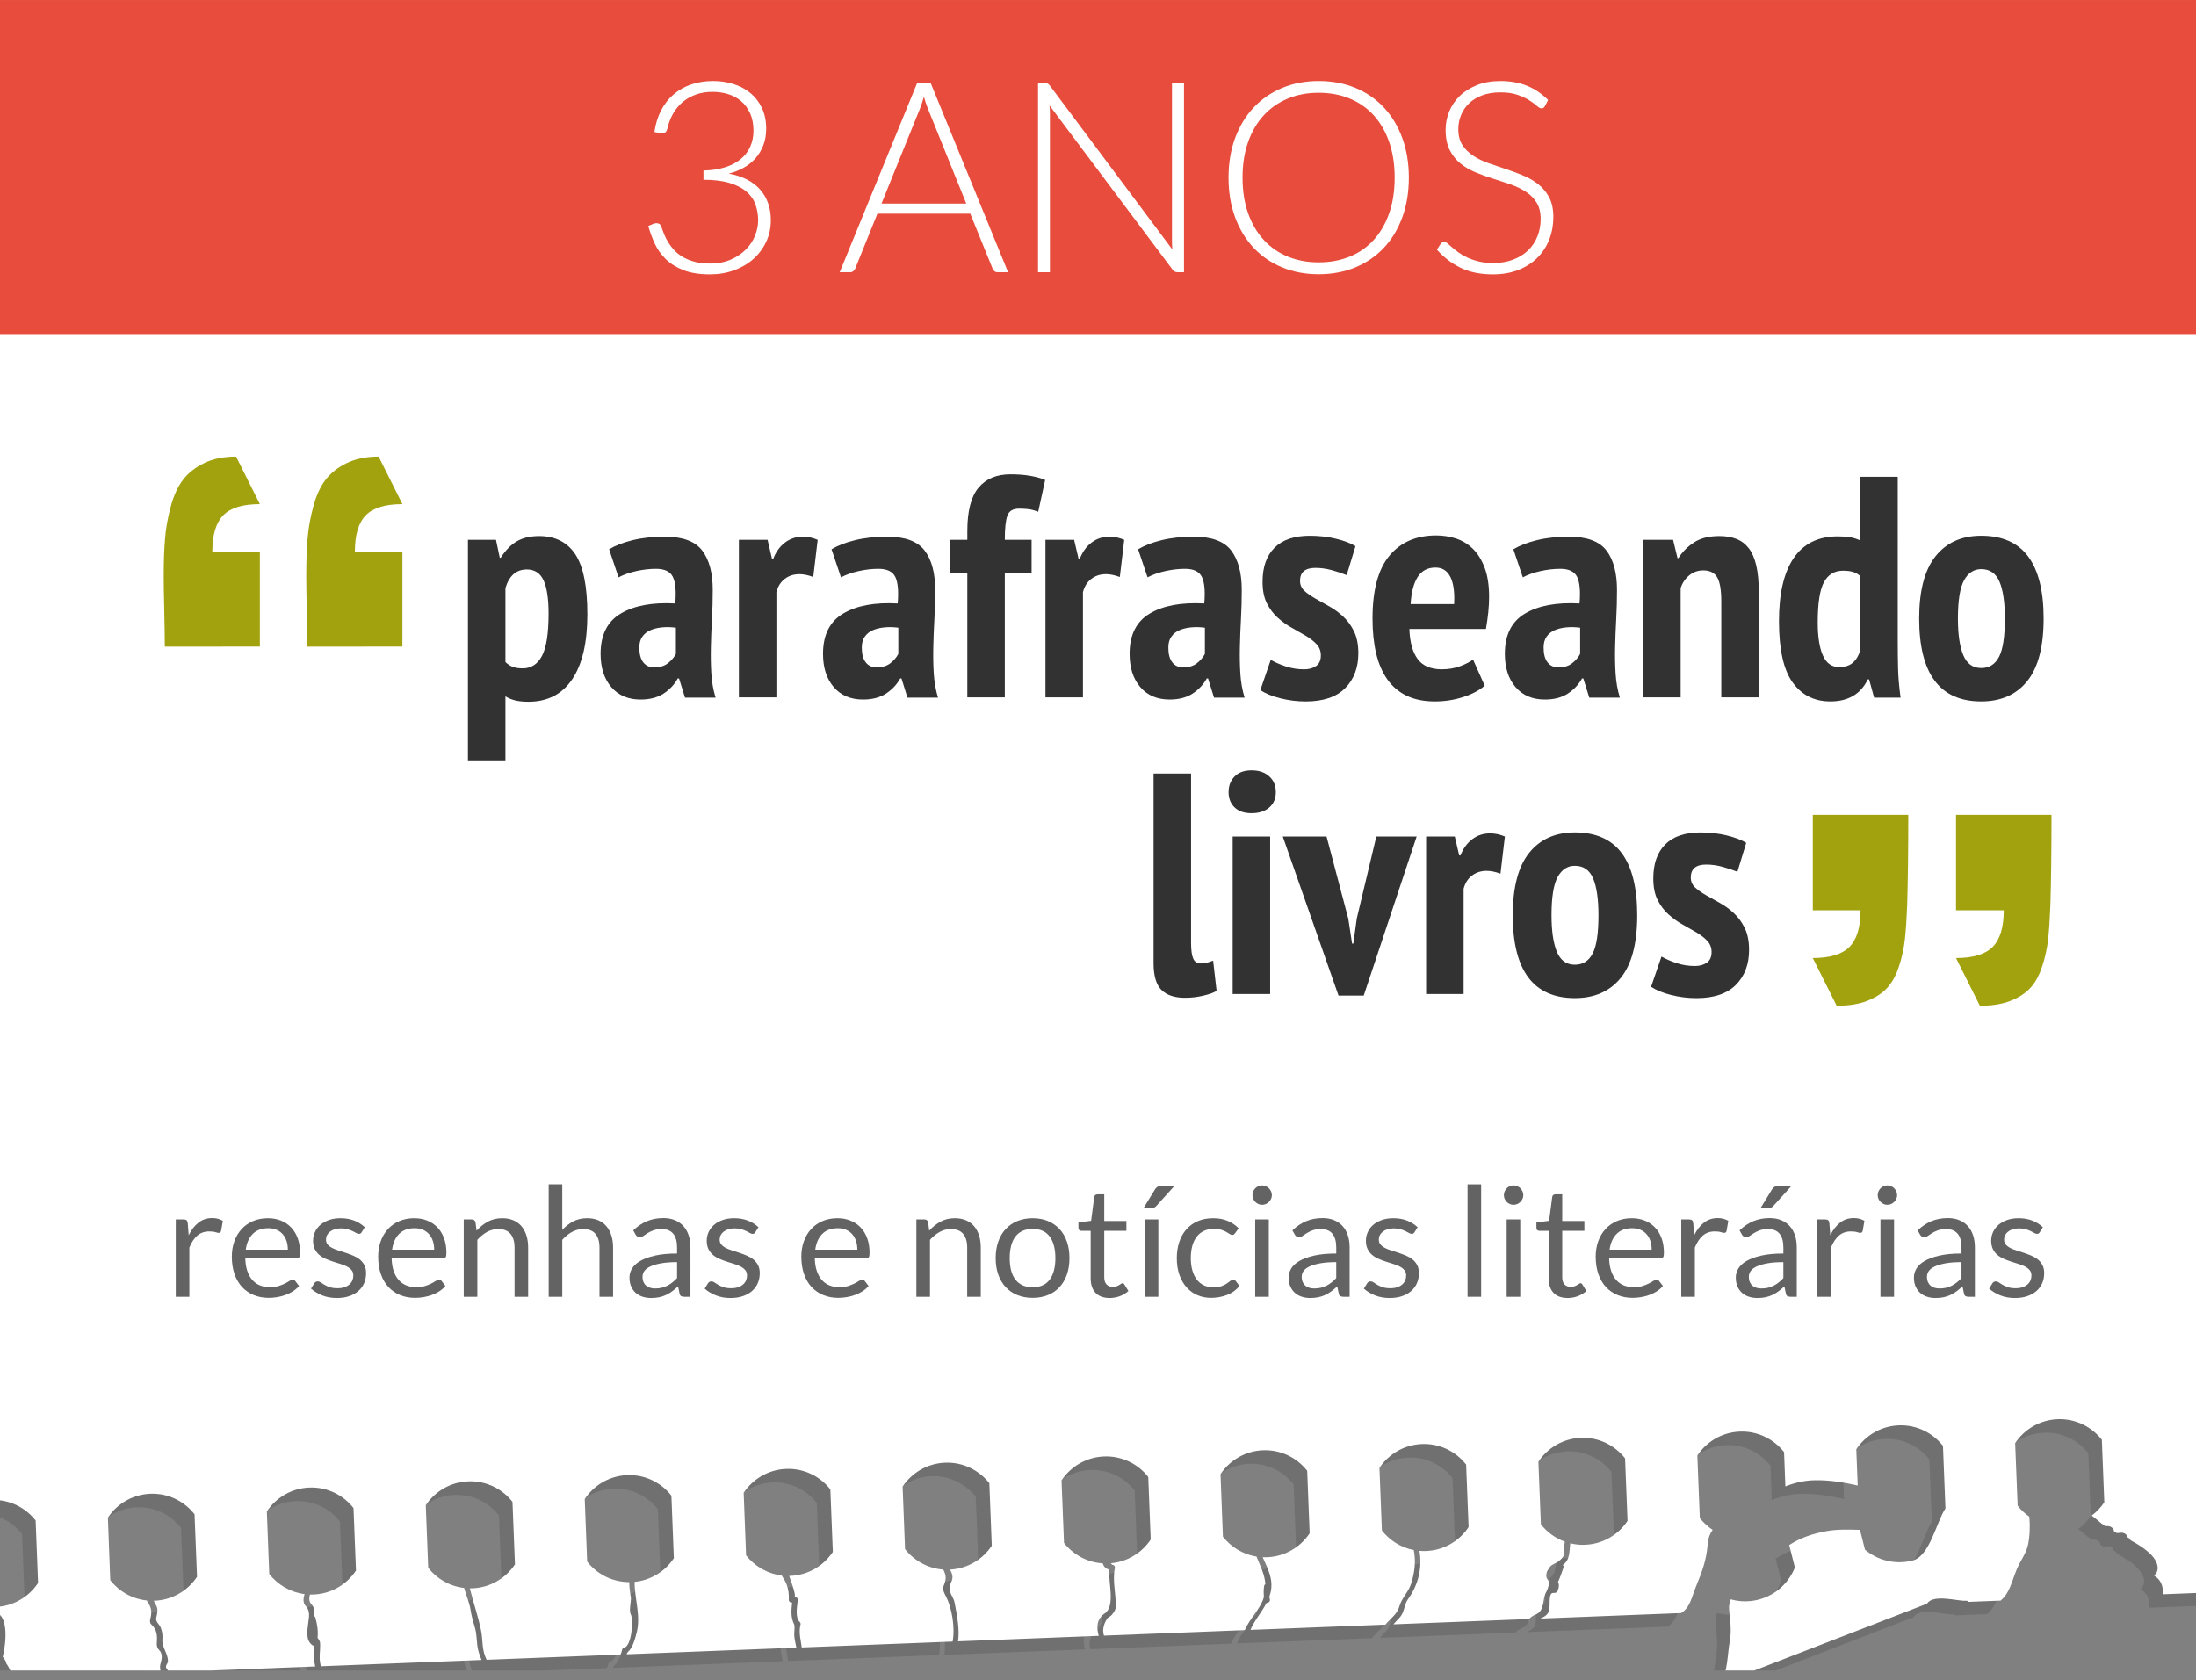 <?xml version="1.0" encoding="utf-8"?>
<!-- Generator: Adobe Illustrator 16.0.0, SVG Export Plug-In . SVG Version: 6.00 Build 0)  -->
<!DOCTYPE svg PUBLIC "-//W3C//DTD SVG 1.0//EN" "http://www.w3.org/TR/2001/REC-SVG-20010904/DTD/svg10.dtd">
<svg version="1.0" id="Layer_1" xmlns="http://www.w3.org/2000/svg" xmlns:xlink="http://www.w3.org/1999/xlink" x="0px" y="0px"
	 width="230px" height="176px" viewBox="0 0 230 176" enable-background="new 0 0 230 176" xml:space="preserve">
<rect x="0" y="0" width="230" height="176" fill="#808080" stroke="none"/>
<g>
	<g>
		<defs>
			<rect id="SVGID_1_" width="230" height="175.002"/>
		</defs>
		<clipPath id="SVGID_2_">
			<use xlink:href="#SVGID_1_"  overflow="visible"/>
		</clipPath>
		<g opacity="0.2" clip-path="url(#SVGID_2_)">
			<path fill="#333333" d="M-194.968,179.438l1.08-0.043c1.53-1.049,2.709-2.768,4.254-3.76c0.181-0.111,0.356-0.203,0.539-0.285
				c-0.19-0.182-0.376-0.379-0.539-0.588l-0.253-6.549c0.965-1.449,2.581-2.434,4.452-2.506c1.869-0.074,3.557,0.779,4.626,2.148
				l0.261,6.553c-0.22,0.332-0.483,0.641-0.764,0.918c0.096,0.127,0.173,0.27,0.219,0.445c0.622,2.416-0.053,4.619-0.913,6.879
				c-0.222,0.578-0.444,1.146-0.622,1.715l1.871-0.072c1.594-1.975,3.954-3.225,6.388-3.904c0.485-0.137,0.982-0.256,1.479-0.361
				c0.048-0.014,0.093-0.025,0.137-0.039c0-0.018,0-0.031,0.006-0.049c0.025-0.49,0.053-0.977,0.098-1.461
				c0.088-0.961,0.035-2.268,0.622-3.102c0.043-0.07,0.089-0.135,0.147-0.195c-0.412-0.305-0.785-0.664-1.1-1.07l-0.259-6.551
				c0.954-1.449,2.58-2.432,4.45-2.504c1.867-0.074,3.555,0.779,4.629,2.148l0.259,6.551c-0.242,0.357-0.513,0.678-0.818,0.971
				c0.544,0.293,1.045,0.732,1.495,1.398c0.844,1.262,1.369,2.734,2.287,3.953c0.863,1.146,2.085,2.074,2.809,3.33l8.972-0.348
				c0.011-0.232,0.036-0.469,0.02-0.762c-0.054-0.816-0.692-1.271-1.184-1.82c-0.364-0.412-0.579-0.936-0.526-1.488
				c0.042-0.42,0.352-1.301,0.186-1.682c-0.189-0.459-0.566-0.801-0.831-1.217c-0.104-0.166-0.124-0.332-0.094-0.488
				c-0.044,0.004-0.083,0.008-0.123,0.01c-1.87,0.07-3.558-0.783-4.626-2.152l-0.26-6.553c0.963-1.447,2.576-2.43,4.449-2.502
				c1.873-0.074,3.56,0.781,4.632,2.148l0.255,6.551c-0.822,1.238-2.119,2.133-3.642,2.416c-0.116,0.52,0.722,1.32,0.824,1.822
				c0.172,0.82-0.604,1.684-0.01,2.492c0.386,0.543,1.104,1.035,1.361,1.676c0.195,0.508,0.104,1.012,0.104,1.525l14.733-0.576
				c-0.117-0.34-0.216-0.688-0.231-1.037c-0.04-0.92,0.206-1.645,0.432-2.521c0.345-1.346-0.875-2.562-1.2-3.951
				c-0.056,0-0.11,0.008-0.169,0.01c-1.877,0.074-3.561-0.781-4.631-2.15l-0.259-6.551c0.962-1.449,2.577-2.432,4.449-2.506
				c1.871-0.072,3.561,0.781,4.63,2.148l0.255,6.555c-0.834,1.256-2.163,2.162-3.72,2.43c0.166,0.787,0.623,1.291,1.037,2.039
				c0.232,0.424,0.398,0.828,0.321,1.326c-0.147,0.896-0.639,1.799-0.598,2.717c0.022,0.521,0.162,0.996,0.317,1.469l5.77-0.227
				l14.223,6.893c0.336-0.588,0.692-1.303,0.507-1.365c-0.392-0.131-0.796-0.35-1.042-0.701c-0.166-0.252-0.201-0.422-0.289-0.709
				c-0.287-0.906-0.523-0.494-0.929-0.818c-0.341-0.27-0.432-0.469-0.452-0.898c-0.018-0.279,0.195-0.604,0.439-0.732
				c0.975-0.502,0.313-1.18-0.128-1.91c-0.688-1.133,0.438-2.002,0.574-2.953c-1.276,0.668-2.812,0.85-4.3,0.373
				c-1.598-0.516-2.804-1.682-3.424-3.117c-0.652,0.154-1.967,0.859-2.035,0.852c-0.662,0.299-1.252-0.168-1.986-0.316
				c-0.355-0.074-0.347-2.889,0.011-2.941c0.581-0.086,1.375,0.227,1.727-0.389c0.038-0.066,1.022-1.025,1.542-1.367l-0.254-6.5
				c0.967-1.445,2.579-2.432,4.448-2.506c1.871-0.072,3.556,0.785,4.63,2.152l0.256,6.555c-0.03,0.045-0.058,0.092-0.096,0.139
				c0.129,0.236,0.188,0.5,0.141,0.818c-0.055,0.447-0.295,1.029-0.229,1.471c0.144,0.975,0.863,0.836,1.325,1.346
				c0.244,0.283,0.739,0.795,0.586,1.23c-0.084,0.223-1.011,1.299-0.327,1.375c0.533,0.064,0.995,0.033,1.355,0.502
				c0.484,0.631,1.142,0.582,1.746,0.893c0.476,0.246,0.423,1.148,0.277,1.912l9.006-0.35c0.02-0.291,0.047-0.561,0.089-0.551
				c-0.093-0.021-0.208-0.08-0.272-0.152c-0.174-0.191-0.294-0.385-0.327-0.65c-0.108-0.721,0.533-2.787-0.228-3.195
				c-0.122-0.064-0.202-0.25-0.117-0.383c0.488-0.738-0.074-1.73-0.246-2.594c-0.163,0.02-0.321,0.033-0.482,0.041
				c-1.869,0.072-3.556-0.783-4.631-2.15l-0.257-6.555c0.964-1.447,2.582-2.43,4.448-2.502c1.875-0.074,3.559,0.781,4.628,2.148
				l0.259,6.553c-0.78,1.176-1.992,2.045-3.423,2.369c0.138,0.922,0.724,1.873,0.323,2.754c0.855,0.924-0.379,3.564,0.635,3.809
				c0.119,0.025,0.226,0.141,0.223,0.264c-0.011,0.258-0.023,0.514-0.043,0.77l15.594-0.609c0.052-0.273,0.147-0.551,0.256-0.85
				c0.401-1.041,0.232-1.732-0.48-2.576c-0.098-0.119-0.184-0.268-0.206-0.418c-0.081-0.459-0.006-0.969,0.044-1.428
				c0.021-0.16,0.295-0.867,0.213-1.031c-0.201-0.406-0.421-0.812-0.629-1.217c-0.104,0.008-0.201,0.014-0.306,0.018
				c-1.871,0.072-3.555-0.781-4.632-2.15l-0.258-6.551c0.963-1.447,2.582-2.432,4.451-2.506c1.872-0.072,3.561,0.781,4.635,2.148
				l0.25,6.553c-0.795,1.199-2.034,2.076-3.496,2.387c0.287,0.438,0.613,0.857,0.643,1.436c0.017,0.393-0.304,0.881-0.332,1.322
				c-0.043,0.629-0.103,0.922,0.353,1.402c1.057,1.127,0.313,2.262,0.083,3.439l16.517-0.646c-0.024-1.549-0.528-3.078-0.276-4.613
				c0.098-0.637-0.055-1.16-0.241-1.744c-0.082-0.258,0.062-0.848,0.151-1.305c-0.389,0.1-0.786,0.16-1.195,0.178
				c-1.875,0.072-3.562-0.779-4.635-2.15l-0.254-6.551c0.959-1.447,2.575-2.432,4.446-2.506c1.872-0.072,3.56,0.781,4.633,2.15
				l0.255,6.551c-0.631,0.955-1.553,1.703-2.641,2.127c-0.052,0.57-0.262,1.359-0.002,1.715c0.279,0.375,0.175,0.803,0.1,1.246
				c-0.265,1.639,0.19,3.244,0.221,4.881l15.643-0.613c-0.042-0.535-0.059-1.076-0.077-1.623c-0.134,0.012-0.268-0.053-0.29-0.189
				c-0.139-0.703,0.277-1.596,0.081-2.225c-0.19-0.594-0.272-1.129-0.354-1.744c-0.068-0.514-0.239-1.17-0.167-1.742
				c-0.104,0.012-0.208,0.018-0.314,0.023c-1.87,0.072-3.56-0.781-4.631-2.15l-0.254-6.553c0.958-1.447,2.573-2.432,4.448-2.504
				c1.868-0.072,3.557,0.781,4.627,2.152l0.257,6.549c-0.808,1.211-2.069,2.096-3.555,2.396c-0.202,0.619,0.134,1.854,0.212,2.367
				c0.063,0.395,0.367,0.986,0.34,1.408c-0.03,0.434-0.151,0.91-0.174,1.361c0.147-0.012,0.294,0.096,0.309,0.266
				c0.049,0.738,0.041,1.463,0.106,2.188l14.797-0.58c0.062-0.754-0.068-1.428-0.1-2.229c-0.022-0.791,0.261-1.525,0.233-2.312
				c-0.032-0.699-0.061-1.301,0.047-1.986c0.066-0.406-0.143-0.707-0.349-1.021c-1.739-0.033-3.289-0.865-4.301-2.154l-0.253-6.551
				c0.958-1.449,2.578-2.432,4.45-2.506c1.866-0.072,3.555,0.783,4.628,2.15l0.256,6.553c-0.906,1.365-2.393,2.318-4.129,2.484
				c0.193,0.262,0.352,0.523,0.298,0.887c-0.137,0.861-0.075,1.686-0.091,2.551c-0.018,0.951-0.188,1.744-0.096,2.705
				c0.047,0.486,0.045,0.947-0.009,1.408l16.304-0.639c-0.195-0.32-0.419-0.627-0.309-1.045c0.225-0.842,0.425-1.758,0.307-2.635
				c-0.137-1.006,0.089-2.361-0.402-3.275c-0.118-0.219-0.18-0.402-0.201-0.592c-1.656-0.088-3.134-0.904-4.105-2.145l-0.257-6.553
				c0.961-1.447,2.578-2.43,4.448-2.504c1.873-0.074,3.562,0.781,4.633,2.148l0.254,6.553c-0.946,1.428-2.533,2.406-4.372,2.5
				c0.101,0.449,0.383,0.836,0.405,1.334c0.033,0.832,0.154,1.682,0.17,2.512c0.011,0.615,0.06,1.32-0.079,1.924
				c-0.145,0.652,0.024,1.18,0.196,1.752l16.024-0.625c-0.08-0.576-0.254-1.119,0.271-1.572c-0.232,0.115-0.432-0.191-0.349-0.404
				c0.31-0.783,0.921-4.666-0.564-4.451c-0.158,0.021-0.293-0.133-0.294-0.275c-0.012-0.299,0-0.58,0.021-0.863
				c-1.558-0.152-2.938-0.947-3.864-2.125l-0.252-6.553c0.964-1.449,2.576-2.432,4.45-2.504c1.875-0.072,3.56,0.781,4.634,2.148
				l0.254,6.553c-0.963,1.447-2.581,2.434-4.449,2.506c-0.071,0.002-0.145,0.002-0.213,0.004c-0.021,0.176-0.03,0.354-0.028,0.529
				c1.642,0.076,1.369,3.172,0.989,4.709c0.033,0.021,0.061,0.051,0.086,0.08c0.172,0.246,0.263,0.41,0.291,0.613
				c0.003,0.004,0.012,0.008,0.015,0.012c0.351,0.477,0.507,1.092,0.918,1.518l15.274-0.598c-0.096-0.305-0.146-0.6-0.078-0.838
				c0.16-0.566,0.301-1.133-0.179-1.58c-0.152-0.139-0.21-0.463-0.192-0.656c0.06-0.797,0.04-1.406-0.604-1.998
				c-0.135-0.129-0.116-0.387-0.071-0.549c0.174-0.705,0.147-1.162-0.293-1.764c-0.033-0.047-0.057-0.102-0.068-0.16
				c-1.547-0.158-2.916-0.953-3.836-2.123l-0.249-6.553c0.96-1.449,2.576-2.43,4.449-2.504c1.867-0.074,3.555,0.779,4.628,2.15
				l0.26,6.551c-0.965,1.447-2.582,2.434-4.449,2.506c-0.033,0-0.061,0.002-0.087,0.002c0.104,0.221,0.246,0.445,0.317,0.619
				c0.131,0.332,0.046,0.764-0.039,1.096c-0.133,0.512,0.297,0.684,0.459,1.109c0.172,0.438,0.208,0.83,0.172,1.301
				c-0.051,0.729,0.557,1.363,0.584,2.17c0.012,0.381-0.45,0.494-0.049,0.936c0.064,0.068,0.108,0.154,0.138,0.254l15.334-0.6
				c-0.077-0.365-0.147-0.732-0.176-1.102c-0.019-0.236,0.047-0.703,0.048-1.078c-0.057,0.006-0.106,0.002-0.157-0.037
				c-0.732-0.523-0.549-1.49-0.456-2.281c0.073-0.617,0.26-1.281-0.229-1.805c-0.087-0.094-0.166-0.211-0.205-0.332
				c-0.106-0.342-0.028-0.641,0.06-0.945c-1.493-0.191-2.804-0.973-3.7-2.109l-0.254-6.549c0.964-1.449,2.582-2.434,4.447-2.506
				c1.869-0.074,3.56,0.781,4.632,2.148l0.257,6.553c-0.964,1.449-2.579,2.434-4.452,2.506c-0.123,0.004-0.249,0.006-0.375,0.002
				c-0.082,0.355-0.122,0.709,0.154,1.002c0.162,0.176,0.285,0.418,0.306,0.66c0.016,0.154-0.007,0.359-0.038,0.588
				c0.076,0.025,0.129,0.078,0.16,0.18c0.188,0.684,0.298,1.393,0.223,2.096c0.005,0.012,0.007,0.02,0.016,0.027
				c0.25,0.369,0.246,0.328,0.256,0.762c0.012,0.672-0.131,1.189,0.012,1.906c0.018,0.098,0.037,0.193,0.056,0.293l16.834-0.66
				c-0.142-0.385-0.312-0.777-0.384-1.174c-0.145-0.721-0.094-1.48-0.303-2.189c-0.176-0.609-0.364-1.223-0.457-1.85
				c-0.121-0.834-0.473-1.531-0.677-2.328c-1.518-0.178-2.86-0.961-3.765-2.117l-0.256-6.553c0.963-1.445,2.579-2.43,4.449-2.5
				c1.872-0.074,3.56,0.779,4.633,2.148l0.259,6.551c-0.968,1.447-2.582,2.434-4.454,2.504c-0.09,0.004-0.181,0.004-0.271,0.004
				c0.36,1.461,0.854,2.891,1.169,4.377c0.183,0.877,0.099,1.82,0.405,2.676c0.056,0.154,0.122,0.293,0.183,0.432l14.017-0.547
				c0.078-0.148,0.14-0.311,0.169-0.496c0.009-0.086,0.098-0.188,0.188-0.205c0.845-0.166,1.016-2.969,0.725-3.518
				c-0.225-0.418,0.079-1.432,0.004-1.811c-0.088-0.475-0.156-1.039-0.166-1.559c-1.781-0.004-3.379-0.838-4.406-2.152l-0.254-6.555
				c0.965-1.447,2.578-2.43,4.445-2.504c1.874-0.07,3.561,0.781,4.631,2.15l0.258,6.553c-0.903,1.359-2.389,2.312-4.113,2.482
				c-0.002,1.832,0.695,3.604,0.195,5.408c-0.181,0.648-0.381,1.488-0.904,1.943c-0.066,0.059-0.102,0.143-0.115,0.236l17.766-0.693
				c-0.071-0.408-0.182-0.812-0.22-1.27c-0.032-0.307,0.11-0.949-0.026-1.213c-0.355-0.699-0.281-1.479-0.195-2.238
				c-0.037-0.004-0.078-0.01-0.129-0.016c-0.116-0.016-0.228-0.148-0.22-0.268c0.038-0.863-0.116-1.609-0.606-2.33
				c-0.053-0.076-0.094-0.15-0.129-0.227c-1.509-0.184-2.836-0.965-3.741-2.113l-0.251-6.551c0.966-1.447,2.582-2.432,4.453-2.506
				c1.867-0.072,3.556,0.781,4.626,2.15L85.802,164c-0.963,1.447-2.579,2.434-4.453,2.506c-0.038,0.002-0.082,0.002-0.123,0
				c0.346,0.943,0.769,2.172,0.545,2.223c0.224-0.051,0.381,0.115,0.358,0.334c-0.054,0.604-0.315,1.783,0.208,2.273
				c0.07,0.07,0.105,0.176,0.08,0.273c-0.211,0.832,0.028,1.602,0.131,2.395l15.801-0.617c0.282-1.518-0.102-3.576-0.686-4.709
				c-0.208-0.412-0.422-0.748-0.222-1.217c0.312-0.723,0.167-1.15-0.075-1.619c-1.616-0.117-3.045-0.926-4-2.137l-0.255-6.555
				c0.964-1.445,2.582-2.43,4.453-2.504c1.867-0.072,3.556,0.783,4.631,2.15l0.255,6.553c-0.951,1.428-2.53,2.4-4.371,2.5
				c0.215,0.387,0.357,0.787,0.162,1.205c-0.366,0.799-0.207,1.102,0.167,1.826c0.121,0.23,0.155,0.461,0.203,0.719
				c0.208,1.119,0.484,2.523,0.306,3.764l14.736-0.576c-0.254-0.863-0.236-1.77,0.617-2.34c1.146-0.766,0.381-3.242,0.479-4.6
				c-0.363-0.092-0.572-0.301-0.679-0.652c-1.636-0.104-3.095-0.914-4.056-2.143l-0.258-6.553c0.965-1.449,2.581-2.43,4.451-2.504
				s3.558,0.781,4.632,2.15l0.257,6.553c-0.916,1.377-2.425,2.332-4.175,2.486c0.044,0.049,0.089,0.1,0.132,0.15
				c0.187,0.012,0.325,0.15,0.289,0.346c-0.273,1.299,0.112,2.68,0.097,3.998c0.001,0.369-0.194,0.639-0.414,0.908
				c-0.117,0.141-0.309,0.234-0.451,0.34c-0.43,0.631-0.555,1.244-0.375,1.84l14.746-0.576c0.512-1.246,1.643-2.176,2.012-3.482
				c-0.045-0.377-0.041-0.752,0.016-1.135c0.014-0.096,0.061-0.158,0.131-0.188c-0.066-1.037-0.52-1.889-0.93-2.902
				c-1.417-0.229-2.659-0.992-3.515-2.082l-0.253-6.551c0.963-1.447,2.578-2.43,4.447-2.506c1.868-0.072,3.559,0.781,4.632,2.15
				l0.257,6.551c-0.964,1.449-2.583,2.432-4.447,2.506c-0.162,0.006-0.316,0.004-0.473-0.002c0.521,1.174,1.133,2.266,0.842,3.633
				c-0.04,0.168-0.086,0.328-0.143,0.49c0.012,0.098,0.03,0.197,0.054,0.295c0.046,0.238-0.162,0.387-0.343,0.363
				c-0.509,0.982-1.267,1.834-1.691,2.836l14.14-0.555c0.496-0.633,1.215-1.053,1.443-1.871c0.276-0.977,0.975-1.51,1.271-2.486
				c0.35-1.162,0.486-2.285,0.252-3.453c-1.342-0.262-2.52-1.008-3.339-2.051l-0.256-6.551c0.963-1.449,2.579-2.432,4.452-2.506
				c1.871-0.072,3.556,0.779,4.627,2.152l0.258,6.551c-0.96,1.449-2.578,2.434-4.451,2.504c-0.234,0.01-0.466,0.004-0.697-0.014
				c0.312,1.803-0.123,3.562-1.197,5.055c-0.431,0.6-0.351,1.373-0.875,1.928c-0.239,0.262-0.46,0.488-0.654,0.713l14.193-0.557
				c0.207-0.205,0.443-0.377,0.732-0.486c0.972-0.387,0.638-1.736,1.121-2.41c0.003-0.045,0.021-0.092,0.057-0.135
				c0.014-0.023,0.027-0.043,0.039-0.064c0.059-0.252,0.127-0.502,0.199-0.752c-0.139-0.199-0.269-0.396-0.291-0.463
				c-0.148-0.422,0.13-0.867,0.375-1.176c0.191-0.248,0.551-0.33,0.789-0.504c0.75-0.531,0.717-0.816,0.689-1.5
				c-0.005-0.223,0.013-0.422,0.047-0.615c-0.998-0.363-1.865-0.996-2.505-1.82l-0.261-6.553c0.962-1.449,2.582-2.43,4.451-2.504
				c1.869-0.072,3.555,0.781,4.627,2.15l0.258,6.553c-0.959,1.447-2.577,2.432-4.451,2.502c-0.532,0.023-1.056-0.033-1.547-0.158
				c-0.108,0.854,0,1.715-0.781,2.285c0.068,0.059,0.109,0.148,0.07,0.27c-0.18,0.51-0.351,1.016-0.569,1.5
				c0.145,0.258,0.088,0.584-0.011,0.85c-0.271,0.738-0.846-0.359-0.869,1.268c-0.004,0.426,0.029,0.992-0.318,1.32
				c-0.201,0.189-0.423,0.293-0.656,0.396l14.744-0.576c0.948-0.576,1.104-1.674,1.566-2.801c0.619-1.494,1.103-2.795,1.216-4.418
				c0.043-0.605,0.235-1.09,0.521-1.494c-0.516-0.34-0.965-0.758-1.346-1.242l-0.257-6.553c0.966-1.447,2.575-2.43,4.45-2.502
				c1.869-0.074,3.557,0.781,4.632,2.148l0.136,3.59c0.978-0.381,2.005-0.629,3.13-0.645c1.472-0.021,2.884,0.205,4.316,0.525
				c0.046,0.01,0.087,0.02,0.129,0.031l-0.147-3.797c0.966-1.445,2.578-2.43,4.45-2.504c1.87-0.074,3.556,0.783,4.628,2.15
				l0.259,6.551c-0.96,1.449-1.63,5.004-3.452,5.463c-1.812,0.461-3.64-0.025-4.975-1.139l-0.526-2.08
				c-1.188-0.029-2.373-0.074-3.5,0.135c-1.383,0.25-2.734,0.682-3.909,1.463l0.593,2.344c-0.638,1.613-2.016,2.914-3.827,3.375
				c-0.988,0.248-1.97,0.221-2.885-0.039c-0.141,0.334-0.217,0.699-0.176,1.094c0.098,1.113,0.279,2.117,0.074,3.246
				c-0.255,1.451-0.213,3.227-0.957,4.479l21.623-8.369c0.634-1.047,3.224-0.238,4.091-0.307c0.123-0.008,0.196,0.045,0.245,0.119
				l3.359-0.131c0.947-0.756,1.146-1.93,1.702-3.285c0.353-0.857,0.999-1.67,1.184-2.59c0.186-0.934,0.217-1.939,0.132-2.914
				c-0.463-0.322-0.879-0.713-1.227-1.158l-0.259-6.553c0.964-1.447,2.58-2.43,4.451-2.504c1.868-0.074,3.554,0.781,4.631,2.148
				l0.257,6.553c-0.359,0.539-0.807,1.012-1.322,1.396c0.197,0.137,0.395,0.287,0.6,0.471c0.259,0.24,0.545,0.453,0.839,0.648
				c0.388-0.1,0.88,0.115,0.907,0.553c0.097,0.053,0.199,0.105,0.297,0.158c0.071,0.002,0.15-0.002,0.228-0.02
				c0.292-0.057,0.657-0.006,0.815,0.295c0.028,0.059,0.049,0.113,0.067,0.168c0.077,0.033,0.145,0.08,0.209,0.15
				c0.044,0.049,0.081,0.102,0.114,0.16c0.793,0.426,1.553,0.898,2.18,1.549c0.724,0.742,0.893,1.693,0.264,2.141
				c0.689,0.398,1.026,1.123,0.908,1.969l22.02-0.861c-0.203-0.553-0.201-1.24-0.196-1.875c0.03-1.246-0.812-2.875,0.358-3.744
				c-0.346-0.691-0.428-1.326-0.348-1.992c-1.5-0.182-2.827-0.965-3.728-2.111l-0.26-6.553c0.966-1.447,2.583-2.432,4.452-2.504
				c1.871-0.074,3.56,0.781,4.632,2.15l0.253,6.549c-0.96,1.451-2.574,2.436-4.443,2.506c-0.113,0.004-0.223,0.006-0.334,0.006
				c-0.084,0.617-0.002,1.225,0.389,1.891c0.076,0.127,0.053,0.316-0.084,0.393c-1.184,0.652-0.284,2.168-0.31,3.174
				c-0.016,0.65-0.106,1.531,0.229,2.088l14.265-0.557c-0.422-0.318-0.915-0.609-0.933-1.207c-0.018-0.908,0.323-1.535,1.123-1.98
				c0.564-0.316,1.68-0.787,1.621-1.588c-0.028-0.395-0.229-0.857-0.172-1.248c0.091-0.617-0.168-1.143-0.344-1.703
				c-1.387-0.24-2.601-0.996-3.439-2.068l-0.256-6.551c0.966-1.449,2.582-2.434,4.453-2.504c1.865-0.072,3.555,0.781,4.629,2.15
				l0.254,6.551c-0.961,1.449-2.575,2.434-4.449,2.504c-0.15,0.006-0.307,0.004-0.456,0c0.082,0.117,0.179,0.238,0.272,0.389
				c0.25,0.398-0.13,1.145-0.052,1.57c0.14,0.762,0.259,1.512-0.409,2.07c-1.072,0.898-3.416,1.914-1.332,3.275
				c0.147,0.098,0.264,0.199,0.361,0.307l16.927-0.664c0.325-1.027,1.331-1.855,1.409-2.932c-0.034-0.043-0.06-0.092-0.059-0.16
				l-0.022-0.57c-0.003-0.062,0.015-0.117,0.05-0.162c0.049-0.916,0.135-1.801-0.205-2.713c-0.143-0.381-0.234-0.719-0.252-1.061
				c-1.705-0.057-3.224-0.883-4.211-2.148l-0.262-6.553c0.963-1.449,2.577-2.432,4.454-2.506c1.868-0.074,3.556,0.781,4.626,2.148
				l0.258,6.553c-0.934,1.404-2.478,2.367-4.27,2.496c0.076,0.715,0.488,1.33,0.499,2.119c0.007,0.65-0.062,1.295-0.091,1.939
				c0.262,1.393-1.028,2.377-1.381,3.529l17.597-0.688c-0.146-0.414-0.306-0.824-0.442-1.244c-0.048-0.148,0.037-0.309,0.185-0.355
				c0.132-0.047,0.216-0.07,0.294-0.09c-0.483-1.881-0.812-3.898-0.689-5.854c-1.671-0.084-3.158-0.9-4.135-2.146l-0.258-6.553
				c0.965-1.447,2.58-2.432,4.451-2.504c1.866-0.074,3.558,0.779,4.63,2.148l0.26,6.553c-0.955,1.432-2.543,2.408-4.384,2.5
				c-0.136,2.006,0.242,4.121,0.752,6.012c0.047,0.182-0.067,0.355-0.264,0.371c-0.062,0.014-0.133,0.027-0.194,0.041
				c0.128,0.367,0.267,0.73,0.389,1.096l16.045-0.625c-0.396-1.395,0.476-3.043-0.245-4.404c-0.093-0.174-0.022-0.346,0.154-0.422
				c0.08-0.041,0.164-0.076,0.248-0.107c-0.314-0.752-0.438-1.756-0.346-2.607c-1.856,0.061-3.522-0.791-4.588-2.15l-0.26-6.553
				c0.969-1.447,2.58-2.43,4.45-2.504c1.871-0.072,3.56,0.783,4.632,2.15l0.254,6.553c-0.867,1.303-2.263,2.23-3.9,2.455
				c-0.121,0.871,0.017,2.004,0.396,2.668c0.088,0.16,0.028,0.363-0.15,0.424c-0.096,0.027-0.19,0.057-0.277,0.092
				c0.501,1.389-0.315,3.088,0.223,4.383l16.354-0.639c0.028-0.832,0.112-1.67,0.229-2.492c0.06-0.459,0.118-0.92,0.263-1.363
				c0.125-0.393,0.017,0.014-0.412-0.314c-0.106-0.082-0.11-0.234-0.061-0.344c0.434-0.971,0.169-2.033,0.054-3.061
				c-0.173,0.023-0.343,0.039-0.515,0.047c-1.877,0.072-3.561-0.783-4.635-2.15l-0.255-6.555c0.96-1.445,2.578-2.43,4.448-2.504
				c1.869-0.074,3.558,0.779,4.627,2.15l0.258,6.553c-0.772,1.16-1.962,2.021-3.368,2.357c0.084,0.73,0.259,1.467,0.193,2.193
				c-0.058,0.605-0.316,0.93,0.218,1.344c0.124,0.094,0.121,0.301,0.018,0.404c-0.343,0.344-0.311,1.555-0.354,2.002
				c-0.055,0.566-0.118,1.139-0.137,1.709l16.866-0.658c0.009-0.008,0.009-0.016,0.02-0.023c0.577-0.531-0.318-1.275-0.529-1.787
				c-0.336-0.818,0.604-1.59,0.069-2.545c-0.25-0.459-0.633-1.029-0.612-1.582c0.009-0.529,0.086-1.053,0.105-1.578
				c-0.098,0.006-0.192,0.012-0.291,0.02c-1.87,0.072-3.555-0.783-4.627-2.152l-0.261-6.551c0.964-1.447,2.581-2.432,4.455-2.504
				c1.868-0.074,3.549,0.779,4.626,2.148l0.255,6.551c-0.81,1.221-2.078,2.107-3.584,2.404c-0.003,0.287-0.027,0.566-0.062,0.863
				c-0.097,0.826,0.108,1.344,0.477,2.072c0.298,0.584,0.342,0.971,0.198,1.617c-0.196,0.877,0.096,1.383,0.457,2.082
				c0.063,0.117,0.155,0.246,0.169,0.383c0.031,0.234,0,0.402-0.085,0.551l17.454-0.682c0.035-0.234,0.055-0.465,0.039-0.684
				c-0.094-1.029-0.646-0.719-0.967-1.367c-0.42-0.857-0.078-1.035,0.262-1.799c0.529-1.168-0.294-1.52-0.695-2.354
				c-0.209-0.418-0.229-0.922-0.209-1.424c-0.4,0.109-0.82,0.174-1.256,0.191c-1.868,0.074-3.553-0.783-4.626-2.15l-0.257-6.551
				c0.961-1.449,2.577-2.434,4.446-2.504c1.872-0.074,3.561,0.781,4.635,2.148l0.255,6.553c-0.629,0.945-1.54,1.691-2.613,2.117
				c-0.025,0.824,0.034,1.648,0.859,1.984c0.123,0.047,0.158,0.193,0.139,0.312c-0.121,0.82,0.159,1.469-0.332,2.17
				c-0.721,1.035,0.225,1.102,0.578,1.646c0.35,0.539,0.365,1.107,0.285,1.686l16.994-0.662c-0.008-0.463,0.043-0.939,0.102-1.422
				c0.109-0.859,0.349-2.115-0.211-2.887c-0.518-0.709-1.061-1.348-1.734-0.467c-0.358,0.469-0.736,0.551-1.104,0.059
				c-0.256-0.336-0.206-0.705-0.076-1.061c0.293-0.791,0.11-1.223-0.266-1.658c-0.136,0.018-0.277,0.031-0.427,0.035
				c-1.869,0.072-3.554-0.781-4.628-2.15l-0.258-6.551c0.961-1.449,2.581-2.432,4.445-2.506c1.872-0.072,3.562,0.781,4.639,2.148
				l0.254,6.555c-0.197,0.297-0.426,0.57-0.676,0.824c0.684,0.443,2.014,0.189,2.707,0.604c0.68,0.402,1.282,2.236,2.154,1.156
				c0.11-0.129,0.283-0.102,0.4-0.016c0.846,0.617,2.699-1.182,3.598-2.197c-0.224-0.205-0.429-0.43-0.616-0.668l-0.256-6.553
				c0.964-1.447,2.573-2.432,4.444-2.504c1.874-0.072,3.561,0.781,4.632,2.148l0.26,6.553c-0.204,0.303-0.434,0.584-0.688,0.842
				c0.131,0.131,0.247,0.303,0.365,0.531c0.928,1.84,1.739,3.904,3.272,5.336c0.269,0.25,0.068,1.129-0.259,0.959
				c-1.442-0.73-2.469-1.898-3.577-3.037c-0.422-0.434-0.921-1.166-1.393-1.521c-0.052-0.041-0.116-0.068-0.198-0.086
				c-0.666,0.973-1.646,1.742-2.846,2.141c-1.277,0.418-2.59,0.352-3.752-0.094c-0.259,0.566-0.553,1.098-0.962,1.615
				c-0.54,0.705-1.223,1.613-2.138,1.842c-0.012,0.002-0.021,0.006-0.032,0.006c0.478,0.885,0.123,2.154-0.289,2.988
				c-0.304,0.6-0.776,0.912-1.286,1.324c-0.562,0.453-0.959,1.078-1.578,1.469c-0.018,0.016-0.037,0.02-0.058,0.027
				c0.106,0.662,0.19,1.34,0.397,1.955l20.256-6.623l7.546-0.297c-0.154-0.219-0.31-0.406-0.385-0.715
				c-0.097-0.377-0.189-0.635-0.404-0.967c-0.251-0.391,0.087-1.223,0.11-1.662c0.006-0.195,0.149-0.32,0.349-0.289
				c0.799-0.592,0.93-1.062,0.385-1.414c-0.068-0.072-0.138-0.143-0.211-0.209c-0.072-0.084-0.132-0.174-0.181-0.27
				c-0.117-0.17-0.151-0.311-0.315-0.463c-0.118-0.107-0.12-0.285-0.017-0.4c0.164-0.193,0.222-0.262,0.314-0.338
				c-0.276-0.252-0.549-0.525-0.562-0.791c-1.739-0.035-3.288-0.867-4.299-2.154l-0.253-6.553c0.96-1.447,2.573-2.43,4.442-2.502
				c1.874-0.076,3.562,0.781,4.633,2.146l0.26,6.553c-0.899,1.354-2.368,2.301-4.082,2.479c-0.193,0.17,0.406,0.559,0.498,0.65
				c0.131,0.129,0.113,0.342-0.041,0.447c-0.609,0.418-0.222,0.064-0.089,0.488c0.104,0.328,0.301,0.492,0.529,0.717
				c0.385,0.379,0.532,0.719,0.558,1.264c0.045,0.748-0.672,0.939-1.285,0.936l0.035,0.166c0.044,0.1-0.005,0.205-0.062,0.281
				c-0.409,0.555,0.345,1.814,0.729,2.576l16.457-0.645c0.233-0.93,0.268-2.111-0.354-2.428c-0.149-0.076-0.173-0.242-0.118-0.383
				c0.461-1.211-1.018-2.25-0.678-3.508c0.042-0.156-0.386-0.695-0.461-0.908c-0.032-0.088-0.05-0.188-0.062-0.287
				c-1.617-0.115-3.056-0.924-4.009-2.141l-0.259-6.551c0.966-1.451,2.587-2.432,4.451-2.506c1.87-0.074,3.561,0.781,4.636,2.15
				l0.25,6.553c-0.964,1.447-2.573,2.432-4.448,2.504h-0.009c0.071,0.299,0.218,0.576,0.528,0.801
				c0.101,0.07,0.119,0.246,0.059,0.342c-0.646,1.068,0.797,2.316,0.575,3.557c0.688,0.531,0.728,1.742,0.491,2.781l18.492-0.721
				c-0.187-0.365-0.483-0.672-0.976-0.947c-0.415-0.227-0.729-0.254-0.882-0.736c-0.165-0.508,0.19-1.459,0.266-1.986
				c0.153-1.145,0.549-1.596-0.739-1.922c-0.152-0.039-0.245-0.188-0.21-0.342c0.098-0.512-0.048-1.037-0.154-1.566
				c-0.26,0.051-0.531,0.078-0.797,0.092c-1.867,0.072-3.551-0.783-4.627-2.152l-0.258-6.553c0.962-1.447,2.576-2.43,4.45-2.504
				c1.872-0.074,3.556,0.781,4.63,2.15l0.256,6.551c-0.727,1.094-1.824,1.922-3.124,2.293c0.089,0.518,0.239,1.027,0.206,1.555
				c0.481,0.168,1.128,0.52,1.146,1.023c0.016,0.453-0.157,1.029-0.228,1.502c-0.072,0.486,0.019,1.252-0.229,1.684
				c-0.053,0.105,1.277,0.863,1.527,1.09c0.22,0.201,0.355,0.459,0.438,0.742l22.452-0.881c-0.481-1.129-1.311-2.467-2.42-1.961
				c-0.111,0.055-0.256-0.021-0.323-0.117c-0.087-0.133-1.584-1.496-1.863-1.432c-0.117,0.029-0.262,0-0.328-0.117
				c-0.447-0.783-0.997-1.963-1.724-2.465c-0.562-0.383-0.858-1.031-0.964-1.691c-0.711,0.371-1.512,0.598-2.367,0.631
				c-1.867,0.074-3.561-0.781-4.633-2.152l-0.255-6.551c0.963-1.449,2.579-2.432,4.45-2.504c1.873-0.072,3.557,0.781,4.629,2.15
				l0.258,6.551c-0.41,0.613-0.933,1.141-1.541,1.555c0.062,0.811,0.48,1.492,1.297,1.848c0.094,0.041,0.14,0.145,0.15,0.24
				c0.027,0.215,0.807,1.977,1.182,1.889c0.284-0.064,0.532,0.078,0.766,0.215c0.356,0.209,0.968,0.867,1.211,1.213
				c0.086,0.133,0.74,0.109,0.908,0.166c0.365,0.113,0.731,0.428,1.002,0.674c0.025,0.025,0.046,0.049,0.072,0.072
				c0.575-0.607,1.391-0.762,2.2-0.951c0.888-0.209,1.861-0.375,2.23-1.383c0.136-0.371,0.241-0.678,0.549-0.943
				c0.68-0.594,1.918-0.672,2.745-0.945c1.349-0.451,0.9-1.041,0.194-1.793c-0.02-0.021-0.044-0.045-0.065-0.07
				c-0.232,0.037-0.469,0.061-0.704,0.07c-1.865,0.072-3.554-0.781-4.628-2.15l-0.255-6.553c0.959-1.449,2.579-2.43,4.444-2.506
				c1.871-0.072,3.561,0.783,4.635,2.15l0.253,6.553c-0.066,0.105-0.137,0.203-0.212,0.297c0.613,0.232,1.268,0.471,1.59,0.033
				c0.113-0.158,0.35-0.096,0.451,0.037c0.622,0.861,1.481,1.812,2.488,0.627c0.127-0.145,0.346-0.098,0.45,0.039
				c0.071,0.1,0.147,0.195,0.216,0.293c0.32-0.5,0.403-1.006,1.146-1.055c0.78-0.059,1.552,0.807,2.01,1.312
				c-0.119-0.125,0.072-0.58,0.29-1c-0.319-0.26-0.608-0.557-0.86-0.879l-0.258-6.553c0.96-1.449,2.583-2.43,4.449-2.504
				c1.871-0.074,3.56,0.779,4.627,2.15l0.262,6.551c-0.129,0.197-0.277,0.385-0.428,0.559c0.402,0.123,0.816,0.217,1.203,0.359
				c0.338,0.125,0.856,0.496,1.05,0.801c0.313,0.482-0.306,1.848,1.156,1.408c0.772-0.23,1.617-0.434,2.316-0.848
				c0.219-0.127,0.425-0.26,0.628-0.379l5.91-489.786l-702.956,27.469L-194.968,179.438z"/>
		</g>
		<g clip-path="url(#SVGID_2_)">
			<path fill="#FFFFFF" d="M-193.55,178.021l1.08-0.043c1.53-1.051,2.709-2.768,4.254-3.76c0.181-0.111,0.355-0.205,0.539-0.285
				c-0.19-0.182-0.376-0.381-0.539-0.588l-0.253-6.551c0.965-1.447,2.581-2.434,4.452-2.506c1.869-0.072,3.557,0.781,4.626,2.15
				l0.261,6.553c-0.22,0.332-0.483,0.641-0.764,0.918c0.096,0.125,0.173,0.27,0.219,0.445c0.622,2.414-0.053,4.619-0.913,6.879
				c-0.222,0.576-0.444,1.146-0.622,1.715l1.871-0.072c1.594-1.975,3.954-3.227,6.388-3.904c0.485-0.137,0.982-0.256,1.479-0.363
				c0.048-0.012,0.093-0.023,0.137-0.037c0-0.018,0-0.031,0.006-0.049c0.025-0.49,0.053-0.977,0.098-1.461
				c0.088-0.963,0.036-2.268,0.621-3.102c0.044-0.07,0.09-0.135,0.148-0.195c-0.412-0.305-0.785-0.664-1.1-1.072l-0.259-6.549
				c0.954-1.449,2.58-2.432,4.45-2.504c1.867-0.074,3.555,0.779,4.629,2.148l0.259,6.551c-0.242,0.355-0.513,0.678-0.818,0.969
				c0.544,0.293,1.045,0.734,1.495,1.4c0.844,1.262,1.369,2.734,2.287,3.953c0.864,1.145,2.085,2.074,2.809,3.33l8.972-0.35
				c0.011-0.232,0.036-0.467,0.02-0.762c-0.054-0.814-0.692-1.27-1.184-1.818c-0.364-0.412-0.579-0.936-0.526-1.49
				c0.042-0.418,0.352-1.299,0.186-1.68c-0.189-0.459-0.566-0.801-0.831-1.217c-0.104-0.166-0.124-0.332-0.094-0.488
				c-0.044,0.002-0.083,0.006-0.123,0.008c-1.87,0.072-3.558-0.781-4.626-2.15l-0.26-6.553c0.963-1.449,2.576-2.432,4.449-2.504
				s3.56,0.783,4.632,2.148l0.255,6.553c-0.822,1.238-2.119,2.131-3.642,2.414c-0.116,0.521,0.722,1.32,0.824,1.824
				c0.172,0.82-0.604,1.682-0.01,2.492c0.386,0.543,1.104,1.035,1.361,1.676c0.195,0.506,0.104,1.01,0.104,1.525l14.733-0.576
				c-0.117-0.342-0.216-0.689-0.231-1.037c-0.04-0.92,0.206-1.645,0.432-2.521c0.345-1.346-0.875-2.562-1.2-3.951
				c-0.056,0-0.11,0.006-0.169,0.01c-1.877,0.074-3.561-0.781-4.631-2.15l-0.259-6.551c0.962-1.449,2.577-2.432,4.449-2.506
				c1.871-0.074,3.561,0.781,4.63,2.148l0.254,6.553c-0.833,1.258-2.162,2.164-3.719,2.43c0.166,0.787,0.623,1.291,1.037,2.041
				c0.232,0.422,0.398,0.826,0.321,1.326c-0.147,0.896-0.64,1.799-0.598,2.717c0.022,0.52,0.162,0.994,0.317,1.469l5.77-0.227
				l14.223,6.893c0.336-0.588,0.691-1.303,0.507-1.365c-0.392-0.133-0.796-0.35-1.042-0.703c-0.166-0.25-0.201-0.42-0.289-0.707
				c-0.287-0.908-0.523-0.494-0.929-0.818c-0.341-0.27-0.432-0.469-0.452-0.898c-0.018-0.279,0.195-0.604,0.439-0.732
				c0.975-0.504,0.313-1.182-0.128-1.91c-0.688-1.133,0.438-2.004,0.574-2.953c-1.276,0.668-2.812,0.848-4.3,0.373
				c-1.598-0.516-2.804-1.684-3.424-3.117c-0.652,0.154-1.967,0.859-2.035,0.852c-0.662,0.299-1.252-0.168-1.986-0.318
				c-0.355-0.072-0.347-2.887,0.011-2.939c0.581-0.086,1.375,0.227,1.727-0.389c0.038-0.066,1.022-1.027,1.542-1.369l-0.254-6.498
				c0.967-1.447,2.579-2.432,4.448-2.508c1.871-0.072,3.556,0.787,4.63,2.152l0.256,6.557c-0.03,0.045-0.058,0.09-0.096,0.139
				c0.129,0.236,0.188,0.5,0.141,0.818c-0.055,0.447-0.295,1.029-0.229,1.471c0.144,0.973,0.863,0.834,1.325,1.346
				c0.244,0.281,0.739,0.793,0.586,1.23c-0.084,0.223-1.011,1.299-0.327,1.375c0.533,0.064,0.995,0.033,1.355,0.502
				c0.484,0.631,1.142,0.582,1.746,0.891c0.476,0.248,0.423,1.15,0.277,1.914l9.006-0.352c0.02-0.291,0.047-0.559,0.089-0.549
				c-0.093-0.021-0.208-0.082-0.271-0.154c-0.175-0.189-0.295-0.385-0.328-0.65c-0.108-0.719,0.533-2.785-0.228-3.193
				c-0.122-0.064-0.202-0.25-0.117-0.383c0.488-0.738-0.074-1.73-0.246-2.594c-0.163,0.02-0.321,0.031-0.482,0.039
				c-1.869,0.072-3.556-0.781-4.631-2.148l-0.258-6.555c0.965-1.447,2.583-2.432,4.449-2.502c1.875-0.074,3.559,0.781,4.628,2.148
				l0.259,6.553c-0.78,1.176-1.992,2.045-3.423,2.367c0.138,0.924,0.724,1.875,0.323,2.756c0.855,0.924-0.379,3.562,0.635,3.809
				c0.119,0.025,0.226,0.139,0.223,0.262c-0.011,0.258-0.023,0.516-0.043,0.771l15.594-0.609c0.052-0.273,0.146-0.553,0.256-0.85
				c0.401-1.043,0.232-1.732-0.48-2.578c-0.098-0.117-0.184-0.266-0.206-0.416c-0.081-0.459-0.006-0.969,0.044-1.43
				c0.021-0.158,0.295-0.865,0.213-1.031c-0.201-0.404-0.421-0.811-0.629-1.217c-0.104,0.01-0.201,0.016-0.306,0.02
				c-1.871,0.072-3.555-0.781-4.632-2.152l-0.258-6.551c0.963-1.447,2.582-2.43,4.451-2.504c1.872-0.074,3.561,0.781,4.635,2.148
				l0.25,6.553c-0.795,1.199-2.034,2.076-3.496,2.387c0.287,0.436,0.613,0.857,0.643,1.436c0.017,0.391-0.304,0.881-0.332,1.322
				c-0.043,0.629-0.103,0.922,0.353,1.4c1.057,1.129,0.313,2.264,0.083,3.439l16.517-0.645c-0.024-1.549-0.528-3.08-0.276-4.613
				c0.098-0.637-0.055-1.16-0.241-1.744c-0.082-0.258,0.062-0.848,0.151-1.307c-0.389,0.102-0.786,0.162-1.195,0.18
				c-1.875,0.072-3.562-0.781-4.635-2.15l-0.254-6.551c0.959-1.447,2.575-2.432,4.446-2.506c1.872-0.072,3.56,0.781,4.633,2.148
				l0.255,6.553c-0.631,0.955-1.552,1.703-2.641,2.127c-0.052,0.57-0.262,1.359-0.002,1.715c0.279,0.375,0.175,0.803,0.1,1.246
				c-0.265,1.639,0.19,3.244,0.221,4.881l15.643-0.613c-0.042-0.535-0.059-1.076-0.078-1.623c-0.133,0.012-0.267-0.053-0.289-0.189
				c-0.139-0.703,0.277-1.598,0.081-2.227c-0.19-0.592-0.272-1.127-0.354-1.742c-0.068-0.514-0.239-1.17-0.167-1.742
				c-0.104,0.01-0.208,0.018-0.314,0.023c-1.87,0.072-3.56-0.781-4.631-2.152l-0.254-6.551c0.958-1.447,2.573-2.432,4.448-2.504
				c1.868-0.072,3.557,0.781,4.627,2.15l0.257,6.551c-0.808,1.211-2.069,2.096-3.555,2.395c-0.202,0.621,0.134,1.855,0.212,2.369
				c0.063,0.393,0.367,0.986,0.34,1.406c-0.03,0.434-0.151,0.912-0.174,1.361c0.147-0.012,0.294,0.098,0.309,0.268
				c0.049,0.738,0.041,1.463,0.106,2.186l14.797-0.578c0.062-0.754-0.068-1.428-0.1-2.23c-0.022-0.789,0.261-1.523,0.233-2.311
				c-0.032-0.701-0.061-1.303,0.047-1.986c0.066-0.408-0.143-0.707-0.349-1.021c-1.739-0.033-3.289-0.865-4.301-2.154l-0.253-6.553
				c0.958-1.447,2.578-2.43,4.449-2.504c1.867-0.072,3.556,0.783,4.629,2.15l0.256,6.553c-0.906,1.363-2.393,2.318-4.129,2.482
				c0.193,0.264,0.352,0.525,0.298,0.889c-0.137,0.859-0.075,1.686-0.091,2.551c-0.018,0.951-0.188,1.742-0.096,2.705
				c0.048,0.486,0.045,0.945-0.009,1.408l16.304-0.639c-0.195-0.32-0.419-0.629-0.309-1.047c0.225-0.84,0.425-1.756,0.307-2.633
				c-0.137-1.008,0.089-2.361-0.402-3.275c-0.118-0.221-0.18-0.402-0.201-0.592c-1.656-0.09-3.134-0.904-4.105-2.146L-22,160.289
				c0.961-1.449,2.578-2.432,4.448-2.504c1.873-0.074,3.562,0.781,4.633,2.148l0.254,6.553c-0.946,1.428-2.533,2.404-4.372,2.5
				c0.101,0.447,0.383,0.836,0.405,1.334c0.033,0.832,0.154,1.68,0.17,2.51c0.011,0.615,0.06,1.322-0.079,1.926
				c-0.145,0.652,0.024,1.18,0.196,1.752l16.024-0.627c-0.081-0.574-0.254-1.117,0.271-1.572c-0.232,0.115-0.432-0.189-0.349-0.402
				c0.31-0.783,0.921-4.666-0.564-4.451c-0.158,0.02-0.293-0.133-0.294-0.275c-0.012-0.301,0-0.582,0.021-0.863
				c-1.558-0.152-2.938-0.947-3.864-2.125l-0.252-6.553c0.964-1.449,2.576-2.432,4.45-2.504c1.875-0.074,3.56,0.781,4.634,2.148
				l0.254,6.553c-0.963,1.447-2.581,2.434-4.449,2.506c-0.071,0.002-0.145,0-0.213,0.004c-0.021,0.174-0.03,0.352-0.028,0.529
				c1.642,0.074,1.369,3.172,0.989,4.707c0.033,0.023,0.062,0.053,0.086,0.082c0.172,0.246,0.263,0.41,0.291,0.611
				c0.003,0.006,0.012,0.01,0.015,0.014c0.351,0.477,0.507,1.092,0.918,1.518l15.274-0.598c-0.096-0.305-0.146-0.6-0.078-0.838
				c0.16-0.566,0.301-1.135-0.179-1.58c-0.152-0.139-0.21-0.463-0.192-0.656c0.06-0.797,0.04-1.406-0.604-1.998
				c-0.135-0.129-0.116-0.389-0.071-0.549c0.174-0.707,0.146-1.162-0.293-1.764c-0.033-0.047-0.057-0.104-0.068-0.16
				c-1.547-0.158-2.916-0.953-3.836-2.123l-0.249-6.553c0.96-1.449,2.576-2.432,4.449-2.506c1.867-0.072,3.555,0.779,4.628,2.152
				l0.26,6.551c-0.965,1.447-2.582,2.432-4.449,2.506c-0.033,0-0.061,0-0.087,0.002c0.104,0.221,0.246,0.445,0.317,0.619
				c0.131,0.332,0.046,0.764-0.039,1.096c-0.133,0.512,0.297,0.684,0.459,1.109c0.172,0.438,0.208,0.83,0.172,1.301
				c-0.051,0.729,0.557,1.363,0.584,2.17c0.012,0.381-0.451,0.494-0.049,0.934c0.064,0.068,0.108,0.156,0.138,0.254l15.334-0.6
				c-0.077-0.363-0.147-0.73-0.176-1.102c-0.019-0.234,0.047-0.701,0.048-1.076c-0.057,0.006-0.106,0-0.157-0.037
				c-0.732-0.523-0.549-1.492-0.456-2.283c0.073-0.615,0.26-1.279-0.229-1.803c-0.087-0.094-0.166-0.211-0.205-0.332
				c-0.106-0.342-0.028-0.641,0.06-0.945c-1.493-0.191-2.804-0.973-3.7-2.109l-0.254-6.549c0.964-1.449,2.582-2.434,4.446-2.506
				c1.87-0.074,3.561,0.779,4.633,2.148l0.257,6.551c-0.964,1.451-2.579,2.434-4.452,2.508c-0.123,0.004-0.249,0.006-0.375,0.002
				c-0.082,0.354-0.122,0.709,0.154,1.002c0.162,0.176,0.285,0.416,0.306,0.658c0.016,0.156-0.007,0.359-0.038,0.59
				c0.076,0.025,0.129,0.078,0.16,0.18c0.188,0.684,0.298,1.393,0.223,2.096c0.005,0.012,0.007,0.02,0.016,0.027
				c0.25,0.369,0.246,0.326,0.256,0.76c0.012,0.674-0.131,1.191,0.012,1.906c0.018,0.1,0.037,0.195,0.056,0.293l16.834-0.658
				c-0.142-0.385-0.312-0.777-0.384-1.176c-0.145-0.719-0.094-1.479-0.303-2.188c-0.176-0.609-0.364-1.223-0.457-1.852
				c-0.121-0.834-0.473-1.531-0.677-2.328c-1.518-0.176-2.86-0.959-3.764-2.115l-0.257-6.553c0.963-1.447,2.579-2.43,4.449-2.502
				c1.872-0.074,3.56,0.779,4.633,2.148l0.259,6.553c-0.968,1.447-2.582,2.434-4.454,2.504c-0.09,0.004-0.181,0.004-0.271,0.004
				c0.36,1.459,0.854,2.889,1.169,4.377c0.182,0.877,0.099,1.82,0.405,2.674c0.056,0.154,0.122,0.293,0.183,0.434l14.017-0.547
				c0.077-0.15,0.14-0.311,0.169-0.498c0.009-0.084,0.098-0.188,0.188-0.205c0.845-0.164,1.016-2.969,0.725-3.516
				c-0.225-0.418,0.079-1.432,0.004-1.812c-0.088-0.473-0.156-1.037-0.166-1.559c-1.781-0.002-3.379-0.836-4.406-2.152l-0.254-6.553
				c0.965-1.447,2.578-2.43,4.445-2.504c1.873-0.072,3.561,0.779,4.631,2.15l0.258,6.553c-0.903,1.359-2.389,2.312-4.113,2.482
				c-0.002,1.832,0.695,3.602,0.195,5.408c-0.181,0.648-0.381,1.488-0.904,1.943c-0.066,0.059-0.102,0.143-0.115,0.234l17.766-0.693
				c-0.071-0.406-0.182-0.812-0.22-1.27c-0.032-0.305,0.11-0.947-0.026-1.213c-0.355-0.699-0.281-1.479-0.195-2.236
				c-0.037-0.004-0.078-0.01-0.129-0.016c-0.116-0.016-0.228-0.148-0.22-0.268c0.038-0.865-0.116-1.609-0.606-2.33
				c-0.053-0.076-0.094-0.15-0.129-0.227c-1.509-0.186-2.836-0.967-3.741-2.113l-0.251-6.553c0.966-1.447,2.582-2.43,4.453-2.504
				c1.867-0.074,3.555,0.781,4.626,2.15l0.26,6.551c-0.964,1.447-2.581,2.434-4.454,2.508c-0.038,0.002-0.082,0-0.123,0
				c0.346,0.943,0.769,2.172,0.545,2.223c0.224-0.051,0.381,0.115,0.358,0.334c-0.054,0.602-0.315,1.781,0.208,2.273
				c0.07,0.07,0.105,0.176,0.08,0.273c-0.211,0.83,0.028,1.602,0.131,2.395l15.801-0.617c0.282-1.518-0.102-3.576-0.686-4.709
				c-0.208-0.412-0.422-0.748-0.222-1.217c0.312-0.723,0.167-1.15-0.075-1.619c-1.616-0.117-3.045-0.928-4-2.139l-0.255-6.553
				c0.964-1.445,2.582-2.43,4.453-2.504c1.867-0.072,3.556,0.783,4.631,2.15l0.255,6.553c-0.951,1.428-2.53,2.4-4.371,2.498
				c0.215,0.389,0.357,0.787,0.162,1.207c-0.366,0.799-0.207,1.102,0.167,1.824c0.121,0.232,0.155,0.463,0.203,0.721
				c0.208,1.117,0.484,2.523,0.306,3.764l14.736-0.576c-0.254-0.865-0.236-1.77,0.617-2.34c1.146-0.768,0.381-3.242,0.479-4.6
				c-0.363-0.094-0.572-0.301-0.679-0.652c-1.636-0.105-3.095-0.914-4.056-2.143l-0.258-6.553c0.964-1.449,2.581-2.43,4.451-2.504
				s3.558,0.779,4.632,2.148l0.256,6.555c-0.916,1.377-2.424,2.332-4.174,2.486c0.044,0.049,0.089,0.1,0.132,0.15
				c0.187,0.012,0.325,0.148,0.289,0.346c-0.273,1.299,0.112,2.678,0.097,3.998c0.001,0.369-0.194,0.637-0.414,0.906
				c-0.117,0.143-0.309,0.234-0.451,0.342c-0.43,0.631-0.555,1.244-0.375,1.838l14.746-0.576c0.512-1.244,1.643-2.176,2.012-3.48
				c-0.045-0.379-0.041-0.752,0.016-1.135c0.014-0.098,0.061-0.158,0.131-0.188c-0.066-1.039-0.52-1.889-0.93-2.902
				c-1.417-0.23-2.659-0.992-3.515-2.082l-0.253-6.551c0.963-1.449,2.578-2.43,4.447-2.506c1.867-0.072,3.559,0.779,4.632,2.15
				l0.257,6.549c-0.964,1.451-2.583,2.434-4.447,2.508c-0.162,0.006-0.316,0.004-0.473-0.002c0.521,1.172,1.133,2.266,0.842,3.633
				c-0.04,0.168-0.086,0.328-0.143,0.49c0.012,0.098,0.03,0.195,0.054,0.295c0.046,0.236-0.162,0.387-0.343,0.361
				c-0.509,0.982-1.267,1.836-1.691,2.836l14.139-0.553c0.497-0.635,1.216-1.053,1.444-1.871c0.276-0.977,0.975-1.512,1.271-2.488
				c0.35-1.162,0.486-2.283,0.252-3.453c-1.342-0.26-2.52-1.006-3.339-2.049l-0.256-6.553c0.963-1.449,2.579-2.432,4.452-2.504
				c1.871-0.072,3.556,0.779,4.627,2.152l0.258,6.549c-0.96,1.451-2.578,2.436-4.451,2.506c-0.234,0.008-0.467,0.004-0.697-0.014
				c0.312,1.803-0.123,3.562-1.197,5.055c-0.431,0.6-0.351,1.373-0.875,1.926c-0.239,0.264-0.46,0.488-0.654,0.713l14.193-0.555
				c0.207-0.205,0.443-0.377,0.732-0.488c0.972-0.385,0.638-1.734,1.121-2.408c0.003-0.047,0.021-0.092,0.057-0.137
				c0.014-0.021,0.027-0.043,0.039-0.062c0.059-0.252,0.127-0.502,0.199-0.752c-0.139-0.199-0.269-0.396-0.291-0.463
				c-0.148-0.422,0.13-0.867,0.375-1.178c0.191-0.246,0.551-0.328,0.789-0.502c0.75-0.531,0.717-0.818,0.689-1.5
				c-0.005-0.223,0.012-0.422,0.047-0.615c-0.998-0.363-1.865-0.998-2.505-1.822l-0.261-6.551c0.962-1.449,2.582-2.432,4.451-2.504
				c1.869-0.074,3.555,0.781,4.627,2.15l0.258,6.553c-0.959,1.447-2.577,2.432-4.451,2.502c-0.532,0.023-1.056-0.033-1.547-0.158
				c-0.108,0.852,0,1.713-0.781,2.283c0.068,0.061,0.109,0.15,0.07,0.271c-0.18,0.51-0.351,1.014-0.569,1.5
				c0.145,0.258,0.088,0.582-0.011,0.85c-0.271,0.738-0.846-0.361-0.869,1.268c-0.004,0.426,0.029,0.992-0.318,1.318
				c-0.201,0.191-0.423,0.295-0.656,0.398l14.744-0.576c0.948-0.576,1.104-1.674,1.566-2.801c0.619-1.494,1.103-2.795,1.216-4.418
				c0.042-0.605,0.235-1.09,0.521-1.496c-0.516-0.338-0.965-0.756-1.346-1.24l-0.258-6.553c0.967-1.447,2.576-2.43,4.451-2.502
				c1.869-0.074,3.557,0.781,4.632,2.148l0.136,3.59c0.978-0.381,2.005-0.631,3.13-0.645c1.472-0.021,2.884,0.205,4.316,0.525
				c0.046,0.01,0.087,0.02,0.129,0.031l-0.147-3.799c0.966-1.445,2.578-2.43,4.45-2.504c1.87-0.072,3.556,0.783,4.628,2.15
				l0.259,6.551c-0.96,1.451-1.63,5.006-3.452,5.465c-1.812,0.461-3.64-0.025-4.975-1.141l-0.526-2.078
				c-1.188-0.029-2.373-0.074-3.5,0.135c-1.383,0.248-2.734,0.68-3.909,1.461l0.593,2.346c-0.638,1.613-2.016,2.914-3.827,3.373
				c-0.988,0.25-1.97,0.223-2.885-0.037c-0.141,0.334-0.217,0.697-0.176,1.094c0.098,1.113,0.279,2.117,0.074,3.246
				c-0.255,1.451-0.213,3.227-0.957,4.479L201.831,168c0.634-1.049,3.224-0.24,4.091-0.307c0.123-0.01,0.196,0.045,0.245,0.117
				l3.359-0.129c0.947-0.756,1.146-1.932,1.702-3.285c0.353-0.857,0.999-1.67,1.184-2.59c0.186-0.934,0.217-1.939,0.132-2.916
				c-0.463-0.32-0.879-0.711-1.227-1.156l-0.259-6.553c0.964-1.447,2.58-2.43,4.451-2.506c1.868-0.072,3.554,0.783,4.63,2.15
				l0.258,6.553c-0.359,0.539-0.807,1.01-1.322,1.396c0.197,0.137,0.396,0.287,0.6,0.471c0.259,0.24,0.546,0.451,0.839,0.648
				c0.388-0.102,0.88,0.113,0.907,0.551c0.097,0.055,0.199,0.105,0.297,0.16c0.071,0.002,0.15-0.004,0.228-0.021
				c0.292-0.057,0.657-0.004,0.816,0.295c0.027,0.061,0.048,0.113,0.066,0.17c0.077,0.031,0.145,0.08,0.209,0.148
				c0.044,0.051,0.081,0.104,0.114,0.162c0.793,0.426,1.553,0.898,2.18,1.547c0.724,0.744,0.893,1.695,0.265,2.143
				c0.688,0.396,1.025,1.123,0.907,1.969l22.02-0.861c-0.203-0.555-0.201-1.242-0.196-1.875c0.03-1.246-0.812-2.877,0.358-3.746
				c-0.346-0.689-0.428-1.326-0.348-1.99c-1.5-0.184-2.827-0.965-3.728-2.111l-0.26-6.555c0.966-1.445,2.583-2.43,4.452-2.504
				c1.871-0.072,3.56,0.783,4.632,2.152l0.253,6.549c-0.96,1.451-2.574,2.434-4.443,2.506c-0.113,0.004-0.223,0.006-0.334,0.006
				c-0.084,0.617-0.002,1.225,0.389,1.891c0.076,0.125,0.053,0.314-0.084,0.393c-1.184,0.65-0.284,2.168-0.31,3.174
				c-0.016,0.648-0.106,1.531,0.229,2.088l14.265-0.557c-0.422-0.32-0.915-0.611-0.933-1.209c-0.018-0.906,0.323-1.533,1.123-1.98
				c0.564-0.314,1.68-0.787,1.621-1.586c-0.028-0.395-0.229-0.857-0.172-1.248c0.091-0.619-0.168-1.145-0.344-1.703
				c-1.387-0.242-2.601-0.998-3.439-2.068l-0.256-6.551c0.966-1.449,2.582-2.434,4.453-2.504c1.865-0.072,3.555,0.781,4.629,2.15
				l0.254,6.551c-0.961,1.447-2.575,2.432-4.449,2.504c-0.15,0.006-0.307,0.004-0.456,0c0.082,0.117,0.179,0.238,0.272,0.389
				c0.25,0.398-0.13,1.143-0.052,1.57c0.14,0.76,0.259,1.51-0.409,2.07c-1.072,0.898-3.416,1.914-1.332,3.273
				c0.146,0.1,0.264,0.201,0.361,0.309l16.927-0.664c0.325-1.027,1.331-1.855,1.409-2.932c-0.034-0.043-0.06-0.094-0.059-0.16
				l-0.022-0.57c-0.003-0.064,0.015-0.117,0.05-0.162c0.049-0.916,0.135-1.803-0.205-2.713c-0.143-0.381-0.234-0.721-0.252-1.061
				c-1.705-0.057-3.224-0.885-4.211-2.15l-0.262-6.551c0.963-1.449,2.577-2.432,4.453-2.506c1.869-0.074,3.557,0.779,4.627,2.148
				l0.258,6.553c-0.934,1.404-2.478,2.367-4.27,2.494c0.076,0.717,0.488,1.332,0.499,2.119c0.008,0.652-0.062,1.297-0.091,1.941
				c0.262,1.393-1.028,2.377-1.381,3.527l17.597-0.686c-0.146-0.414-0.306-0.824-0.442-1.244c-0.048-0.148,0.037-0.311,0.185-0.355
				c0.132-0.047,0.216-0.072,0.294-0.09c-0.484-1.881-0.812-3.898-0.689-5.854c-1.671-0.084-3.158-0.9-4.135-2.146l-0.258-6.555
				c0.965-1.447,2.58-2.43,4.451-2.504c1.866-0.072,3.558,0.781,4.63,2.15l0.26,6.551c-0.955,1.432-2.543,2.408-4.384,2.502
				c-0.136,2.004,0.242,4.121,0.752,6.012c0.047,0.182-0.067,0.354-0.264,0.371c-0.062,0.012-0.133,0.027-0.194,0.041
				c0.128,0.367,0.267,0.73,0.389,1.096l16.045-0.625c-0.396-1.395,0.476-3.043-0.245-4.404c-0.093-0.174-0.022-0.348,0.154-0.422
				c0.08-0.043,0.164-0.078,0.248-0.109c-0.314-0.75-0.438-1.754-0.346-2.605c-1.856,0.061-3.523-0.793-4.588-2.15l-0.26-6.555
				c0.969-1.447,2.58-2.43,4.449-2.502c1.872-0.074,3.561,0.783,4.633,2.15l0.254,6.551c-0.867,1.305-2.263,2.232-3.9,2.457
				c-0.121,0.869,0.017,2.004,0.396,2.668c0.088,0.16,0.028,0.363-0.15,0.422c-0.096,0.029-0.19,0.059-0.276,0.094
				c0.5,1.389-0.316,3.088,0.222,4.381l16.354-0.639c0.028-0.832,0.112-1.668,0.229-2.492c0.06-0.457,0.118-0.92,0.263-1.361
				c0.125-0.393,0.017,0.012-0.412-0.314c-0.106-0.082-0.111-0.234-0.061-0.344c0.434-0.971,0.169-2.033,0.054-3.061
				c-0.173,0.023-0.343,0.039-0.515,0.045c-1.877,0.074-3.561-0.783-4.634-2.15l-0.256-6.553c0.96-1.445,2.578-2.43,4.448-2.504
				c1.869-0.074,3.558,0.779,4.627,2.148l0.258,6.555c-0.772,1.16-1.962,2.021-3.368,2.355c0.084,0.732,0.259,1.469,0.193,2.195
				c-0.058,0.605-0.316,0.93,0.218,1.344c0.124,0.094,0.121,0.301,0.018,0.404c-0.344,0.344-0.311,1.553-0.354,2.002
				c-0.055,0.566-0.118,1.139-0.137,1.707l16.866-0.656c0.009-0.008,0.009-0.016,0.02-0.025c0.577-0.531-0.318-1.275-0.53-1.785
				c-0.335-0.82,0.605-1.59,0.07-2.547c-0.25-0.459-0.633-1.027-0.613-1.58c0.01-0.529,0.087-1.053,0.106-1.578
				c-0.098,0.006-0.191,0.012-0.291,0.018c-1.87,0.074-3.555-0.781-4.627-2.15l-0.261-6.551c0.964-1.447,2.581-2.432,4.455-2.506
				c1.867-0.072,3.549,0.781,4.626,2.15l0.255,6.551c-0.81,1.221-2.078,2.107-3.584,2.404c-0.003,0.285-0.027,0.566-0.062,0.863
				c-0.097,0.826,0.108,1.344,0.477,2.072c0.298,0.584,0.342,0.971,0.198,1.617c-0.196,0.875,0.096,1.383,0.457,2.082
				c0.063,0.117,0.155,0.246,0.169,0.383c0.031,0.234,0,0.402-0.085,0.551l17.454-0.682c0.035-0.234,0.055-0.465,0.039-0.684
				c-0.094-1.031-0.646-0.719-0.967-1.367c-0.42-0.859-0.078-1.037,0.262-1.801c0.529-1.166-0.294-1.52-0.695-2.352
				c-0.209-0.418-0.229-0.922-0.209-1.426c-0.4,0.111-0.82,0.174-1.256,0.193c-1.868,0.074-3.553-0.783-4.627-2.15l-0.256-6.551
				c0.962-1.449,2.577-2.434,4.446-2.506c1.872-0.072,3.56,0.781,4.635,2.15l0.256,6.551c-0.63,0.947-1.541,1.693-2.614,2.119
				c-0.025,0.824,0.033,1.648,0.859,1.982c0.123,0.049,0.158,0.195,0.139,0.314c-0.121,0.82,0.159,1.467-0.332,2.17
				c-0.721,1.035,0.225,1.102,0.578,1.645c0.35,0.541,0.365,1.107,0.285,1.688l16.994-0.662c-0.008-0.465,0.043-0.939,0.102-1.424
				c0.109-0.859,0.349-2.113-0.211-2.885c-0.518-0.709-1.061-1.348-1.734-0.467c-0.358,0.469-0.736,0.551-1.104,0.059
				c-0.256-0.336-0.206-0.707-0.076-1.062c0.293-0.789,0.11-1.221-0.266-1.656c-0.136,0.018-0.277,0.031-0.427,0.035
				c-1.869,0.072-3.554-0.781-4.628-2.15l-0.258-6.553c0.961-1.447,2.581-2.43,4.445-2.504c1.872-0.072,3.562,0.781,4.639,2.148
				l0.254,6.555c-0.197,0.297-0.426,0.57-0.676,0.824c0.684,0.443,2.014,0.188,2.707,0.604c0.68,0.402,1.282,2.236,2.154,1.156
				c0.11-0.129,0.283-0.104,0.4-0.016c0.846,0.615,2.699-1.182,3.598-2.199c-0.224-0.205-0.429-0.428-0.616-0.666l-0.256-6.553
				c0.964-1.447,2.573-2.432,4.444-2.504c1.874-0.074,3.561,0.781,4.632,2.148l0.26,6.553c-0.204,0.303-0.434,0.584-0.688,0.842
				c0.131,0.131,0.247,0.303,0.365,0.531c0.928,1.84,1.739,3.904,3.272,5.336c0.269,0.25,0.068,1.127-0.259,0.959
				c-1.442-0.73-2.469-1.9-3.577-3.037c-0.422-0.434-0.921-1.166-1.393-1.523c-0.052-0.039-0.116-0.066-0.198-0.084
				c-0.666,0.971-1.646,1.74-2.846,2.141c-1.277,0.418-2.59,0.352-3.752-0.094c-0.259,0.566-0.553,1.098-0.962,1.615
				c-0.54,0.705-1.223,1.613-2.138,1.84c-0.012,0.004-0.021,0.006-0.033,0.008c0.479,0.885,0.124,2.152-0.288,2.988
				c-0.304,0.6-0.776,0.912-1.286,1.324c-0.562,0.453-0.959,1.078-1.578,1.469c-0.018,0.016-0.037,0.018-0.058,0.027
				c0.106,0.662,0.19,1.34,0.397,1.953l20.256-6.621l7.546-0.297c-0.155-0.219-0.31-0.406-0.385-0.715
				c-0.097-0.379-0.189-0.635-0.404-0.967c-0.251-0.391,0.087-1.223,0.11-1.664c0.006-0.193,0.149-0.318,0.349-0.287
				c0.799-0.592,0.93-1.062,0.385-1.414c-0.068-0.072-0.138-0.143-0.211-0.211c-0.072-0.084-0.132-0.172-0.181-0.268
				c-0.117-0.17-0.152-0.312-0.315-0.465c-0.118-0.105-0.12-0.283-0.017-0.398c0.164-0.193,0.222-0.264,0.314-0.338
				c-0.276-0.254-0.549-0.527-0.562-0.791c-1.739-0.035-3.288-0.869-4.299-2.154l-0.253-6.553c0.96-1.447,2.573-2.432,4.442-2.504
				c1.874-0.074,3.562,0.781,4.633,2.148l0.26,6.553c-0.899,1.354-2.368,2.301-4.082,2.479c-0.193,0.168,0.406,0.559,0.498,0.65
				c0.131,0.129,0.113,0.34-0.041,0.447c-0.609,0.416-0.222,0.064-0.089,0.486c0.104,0.33,0.301,0.494,0.529,0.719
				c0.385,0.379,0.532,0.719,0.558,1.264c0.045,0.746-0.672,0.939-1.285,0.936l0.035,0.166c0.044,0.098-0.005,0.205-0.062,0.281
				c-0.409,0.555,0.345,1.814,0.729,2.576l16.457-0.646c0.233-0.928,0.268-2.111-0.354-2.426c-0.149-0.076-0.173-0.242-0.118-0.383
				c0.461-1.211-1.018-2.25-0.678-3.508c0.042-0.156-0.386-0.695-0.461-0.908c-0.032-0.09-0.05-0.188-0.062-0.287
				c-1.617-0.115-3.056-0.926-4.009-2.141l-0.259-6.553c0.966-1.449,2.587-2.432,4.451-2.504c1.87-0.074,3.561,0.781,4.636,2.15
				l0.25,6.553c-0.964,1.447-2.573,2.432-4.448,2.504h-0.009c0.071,0.299,0.218,0.576,0.528,0.799
				c0.101,0.072,0.119,0.246,0.059,0.342c-0.646,1.07,0.797,2.318,0.575,3.559c0.688,0.531,0.728,1.742,0.491,2.781l18.492-0.723
				c-0.188-0.363-0.483-0.67-0.976-0.947c-0.415-0.225-0.729-0.252-0.882-0.734c-0.165-0.51,0.19-1.459,0.266-1.986
				c0.153-1.145,0.549-1.596-0.739-1.922c-0.152-0.041-0.245-0.188-0.21-0.342c0.098-0.512-0.048-1.037-0.154-1.566
				c-0.26,0.051-0.531,0.078-0.797,0.092c-1.867,0.07-3.551-0.783-4.627-2.154l-0.258-6.551c0.962-1.449,2.576-2.43,4.45-2.504
				c1.872-0.074,3.556,0.781,4.63,2.148l0.256,6.553c-0.727,1.094-1.824,1.922-3.124,2.293c0.089,0.518,0.239,1.025,0.206,1.553
				c0.48,0.168,1.128,0.521,1.146,1.025c0.016,0.451-0.157,1.029-0.228,1.502c-0.072,0.486,0.019,1.25-0.229,1.684
				c-0.053,0.105,1.277,0.861,1.527,1.09c0.22,0.201,0.355,0.459,0.438,0.742l22.451-0.881c-0.48-1.129-1.31-2.469-2.419-1.961
				c-0.111,0.055-0.256-0.023-0.323-0.119c-0.087-0.133-1.584-1.494-1.863-1.43c-0.117,0.029-0.262-0.002-0.328-0.117
				c-0.447-0.783-0.997-1.965-1.724-2.465c-0.562-0.383-0.858-1.031-0.964-1.691c-0.711,0.371-1.512,0.598-2.367,0.631
				c-1.867,0.072-3.561-0.781-4.633-2.152l-0.255-6.553c0.963-1.449,2.579-2.43,4.45-2.502c1.873-0.072,3.557,0.781,4.629,2.15
				l0.258,6.549c-0.41,0.613-0.933,1.143-1.541,1.555c0.062,0.812,0.48,1.494,1.297,1.85c0.094,0.039,0.14,0.145,0.15,0.238
				c0.027,0.217,0.807,1.979,1.182,1.891c0.284-0.064,0.532,0.078,0.766,0.215c0.356,0.209,0.968,0.867,1.211,1.213
				c0.086,0.133,0.74,0.107,0.908,0.164c0.365,0.115,0.731,0.428,1.002,0.676c0.025,0.025,0.046,0.049,0.072,0.072
				c0.575-0.607,1.391-0.762,2.2-0.951c0.888-0.209,1.861-0.375,2.23-1.383c0.136-0.373,0.241-0.68,0.549-0.943
				c0.679-0.594,1.918-0.672,2.745-0.945c1.349-0.451,0.9-1.041,0.194-1.793c-0.02-0.021-0.044-0.045-0.065-0.07
				c-0.232,0.037-0.469,0.061-0.704,0.07c-1.865,0.072-3.554-0.783-4.628-2.152l-0.255-6.551c0.959-1.449,2.579-2.432,4.444-2.506
				c1.871-0.072,3.561,0.783,4.635,2.15l0.253,6.551c-0.066,0.105-0.137,0.205-0.212,0.299c0.613,0.232,1.268,0.471,1.59,0.033
				c0.113-0.16,0.35-0.096,0.451,0.037c0.622,0.861,1.48,1.811,2.488,0.627c0.127-0.146,0.346-0.098,0.45,0.039
				c0.071,0.1,0.147,0.195,0.216,0.291c0.32-0.498,0.403-1.004,1.146-1.055c0.78-0.057,1.552,0.807,2.01,1.312
				c-0.119-0.125,0.072-0.578,0.29-0.998c-0.319-0.262-0.608-0.557-0.86-0.881l-0.258-6.551c0.96-1.449,2.582-2.43,4.449-2.504
				c1.871-0.074,3.56,0.779,4.627,2.15l0.262,6.551c-0.129,0.197-0.277,0.383-0.428,0.559c0.402,0.123,0.816,0.217,1.203,0.359
				c0.338,0.123,0.856,0.496,1.05,0.801c0.313,0.48-0.306,1.846,1.156,1.408c0.772-0.23,1.617-0.434,2.316-0.848
				c0.219-0.129,0.425-0.262,0.628-0.379l5.91-489.788l-702.956,27.471L-193.55,178.021z"/>
		</g>
	</g>
	<g>
		<g>
			<path fill="#323232" d="M49.01,56.552h2.938l0.396,1.881h0.099c0.506-0.792,1.073-1.369,1.7-1.732
				c0.627-0.363,1.402-0.544,2.326-0.544c1.672,0,2.932,0.633,3.778,1.897c0.847,1.265,1.271,3.372,1.271,6.319
				c0,2.949-0.527,5.209-1.584,6.782c-1.056,1.573-2.585,2.359-4.587,2.359c-0.528,0-0.979-0.044-1.353-0.132
				c-0.375-0.088-0.727-0.231-1.057-0.429v6.699H49.01V56.552z M52.937,69.356c0.22,0.22,0.468,0.385,0.743,0.495
				c0.274,0.11,0.632,0.165,1.072,0.165c0.88,0,1.551-0.434,2.013-1.303s0.693-2.348,0.693-4.438c0-1.562-0.177-2.723-0.528-3.481
				c-0.352-0.759-0.936-1.139-1.749-1.139c-1.101,0-1.848,0.649-2.244,1.947V69.356z"/>
			<path fill="#323232" d="M63.794,57.542c0.66-0.396,1.484-0.715,2.475-0.957s2.112-0.363,3.366-0.363
				c1.87,0,3.173,0.484,3.91,1.452c0.737,0.968,1.105,2.343,1.105,4.125c0,1.034-0.027,2.052-0.082,3.052
				c-0.056,1.001-0.094,1.98-0.115,2.937c-0.022,0.957-0.006,1.881,0.049,2.772c0.055,0.891,0.203,1.733,0.446,2.525h-3.201
				l-0.627-2.013h-0.132c-0.353,0.638-0.848,1.167-1.485,1.584c-0.639,0.417-1.441,0.627-2.409,0.627
				c-1.298,0-2.321-0.434-3.069-1.303s-1.122-2.03-1.122-3.482c0-1.98,0.704-3.388,2.112-4.224s3.311-1.188,5.709-1.056
				c0.11-1.276,0.027-2.2-0.247-2.772c-0.275-0.572-0.864-0.858-1.766-0.858c-0.66,0-1.343,0.077-2.046,0.231
				c-0.704,0.154-1.332,0.374-1.881,0.66L63.794,57.542z M68.513,69.917c0.594,0,1.078-0.149,1.452-0.446s0.648-0.621,0.825-0.974
				v-2.739c-0.507-0.066-0.99-0.077-1.452-0.033c-0.462,0.044-0.869,0.144-1.221,0.297c-0.353,0.154-0.633,0.379-0.842,0.676
				s-0.313,0.677-0.313,1.139c0,0.682,0.137,1.199,0.412,1.551C67.649,69.741,68.028,69.917,68.513,69.917z"/>
			<path fill="#323232" d="M85.178,60.446c-0.528-0.198-1.012-0.297-1.452-0.297c-0.594,0-1.105,0.165-1.534,0.495
				c-0.43,0.33-0.721,0.792-0.875,1.386v11.022H77.39v-16.5h3.003l0.462,1.98h0.132c0.286-0.726,0.698-1.292,1.238-1.7
				c0.538-0.407,1.16-0.61,1.864-0.61c0.528,0,1.045,0.11,1.551,0.33L85.178,60.446z"/>
			<path fill="#323232" d="M87.092,57.542c0.66-0.396,1.484-0.715,2.475-0.957s2.112-0.363,3.366-0.363
				c1.87,0,3.173,0.484,3.91,1.452c0.737,0.968,1.105,2.343,1.105,4.125c0,1.034-0.027,2.052-0.082,3.052
				c-0.056,1.001-0.094,1.98-0.115,2.937c-0.022,0.957-0.006,1.881,0.049,2.772c0.055,0.891,0.203,1.733,0.446,2.525h-3.201
				l-0.627-2.013h-0.132c-0.353,0.638-0.848,1.167-1.485,1.584c-0.639,0.417-1.441,0.627-2.409,0.627
				c-1.298,0-2.321-0.434-3.069-1.303S86.2,69.95,86.2,68.498c0-1.98,0.704-3.388,2.112-4.224s3.311-1.188,5.709-1.056
				c0.11-1.276,0.027-2.2-0.247-2.772c-0.275-0.572-0.864-0.858-1.766-0.858c-0.66,0-1.343,0.077-2.046,0.231
				c-0.704,0.154-1.332,0.374-1.881,0.66L87.092,57.542z M91.811,69.917c0.594,0,1.078-0.149,1.452-0.446s0.648-0.621,0.825-0.974
				v-2.739c-0.507-0.066-0.99-0.077-1.452-0.033c-0.462,0.044-0.869,0.144-1.221,0.297c-0.353,0.154-0.633,0.379-0.842,0.676
				s-0.313,0.677-0.313,1.139c0,0.682,0.137,1.199,0.412,1.551C90.947,69.741,91.326,69.917,91.811,69.917z"/>
			<path fill="#323232" d="M99.532,56.552h1.782v-0.924c0-2.09,0.391-3.603,1.172-4.538c0.78-0.935,1.897-1.402,3.35-1.402
				c1.451,0,2.661,0.198,3.63,0.594l-0.727,3.333c-0.396-0.154-0.748-0.248-1.056-0.28c-0.309-0.033-0.627-0.05-0.957-0.05
				c-0.639,0-1.045,0.248-1.221,0.743c-0.177,0.495-0.265,1.336-0.265,2.524h2.806v3.498h-2.806v13.002h-3.927V60.05h-1.782V56.552z
				"/>
			<path fill="#323232" d="M117.286,60.446c-0.528-0.198-1.012-0.297-1.452-0.297c-0.594,0-1.105,0.165-1.534,0.495
				c-0.43,0.33-0.721,0.792-0.875,1.386v11.022h-3.927v-16.5h3.003l0.462,1.98h0.132c0.286-0.726,0.698-1.292,1.238-1.7
				c0.538-0.407,1.16-0.61,1.864-0.61c0.528,0,1.045,0.11,1.551,0.33L117.286,60.446z"/>
			<path fill="#323232" d="M119.2,57.542c0.66-0.396,1.484-0.715,2.475-0.957s2.112-0.363,3.366-0.363
				c1.87,0,3.173,0.484,3.91,1.452c0.737,0.968,1.105,2.343,1.105,4.125c0,1.034-0.027,2.052-0.082,3.052
				c-0.056,1.001-0.094,1.98-0.115,2.937c-0.022,0.957-0.006,1.881,0.049,2.772c0.055,0.891,0.203,1.733,0.446,2.525h-3.201
				l-0.627-2.013h-0.132c-0.353,0.638-0.848,1.167-1.485,1.584c-0.639,0.417-1.441,0.627-2.409,0.627
				c-1.298,0-2.321-0.434-3.069-1.303s-1.122-2.03-1.122-3.482c0-1.98,0.704-3.388,2.112-4.224s3.311-1.188,5.709-1.056
				c0.11-1.276,0.027-2.2-0.247-2.772c-0.275-0.572-0.864-0.858-1.766-0.858c-0.66,0-1.343,0.077-2.046,0.231
				c-0.704,0.154-1.332,0.374-1.881,0.66L119.2,57.542z M123.919,69.917c0.594,0,1.078-0.149,1.452-0.446s0.648-0.621,0.825-0.974
				v-2.739c-0.507-0.066-0.99-0.077-1.452-0.033c-0.462,0.044-0.869,0.144-1.221,0.297c-0.353,0.154-0.633,0.379-0.842,0.676
				s-0.313,0.677-0.313,1.139c0,0.682,0.137,1.199,0.412,1.551C123.056,69.741,123.435,69.917,123.919,69.917z"/>
			<path fill="#323232" d="M138.34,68.663c0-0.462-0.148-0.852-0.445-1.171c-0.297-0.319-0.677-0.616-1.139-0.891
				c-0.462-0.275-0.952-0.555-1.469-0.841c-0.517-0.286-1.006-0.638-1.468-1.056c-0.462-0.417-0.842-0.924-1.139-1.518
				c-0.297-0.594-0.445-1.341-0.445-2.244c0-1.54,0.417-2.728,1.254-3.564c0.836-0.836,2.067-1.254,3.695-1.254
				c0.968,0,1.882,0.105,2.739,0.313c0.858,0.209,1.54,0.468,2.046,0.776l-0.924,3.036c-0.418-0.176-0.924-0.346-1.518-0.511
				c-0.595-0.165-1.178-0.248-1.749-0.248c-1.078,0-1.617,0.451-1.617,1.353c0,0.418,0.148,0.765,0.445,1.04
				c0.297,0.275,0.677,0.544,1.139,0.809c0.462,0.264,0.951,0.539,1.469,0.825c0.517,0.286,1.006,0.644,1.468,1.073
				c0.462,0.429,0.842,0.952,1.139,1.567c0.297,0.616,0.445,1.375,0.445,2.277c0,1.518-0.462,2.739-1.386,3.663
				s-2.299,1.386-4.125,1.386c-0.902,0-1.787-0.11-2.656-0.33s-1.567-0.506-2.096-0.858l1.089-3.168
				c0.462,0.264,0.995,0.495,1.601,0.693c0.604,0.198,1.237,0.297,1.897,0.297c0.506,0,0.924-0.116,1.254-0.347
				S138.34,69.169,138.34,68.663z"/>
			<path fill="#323232" d="M155.5,71.831c-0.551,0.484-1.299,0.88-2.244,1.188c-0.946,0.308-1.937,0.462-2.97,0.462
				c-1.145,0-2.129-0.198-2.954-0.594s-1.501-0.968-2.029-1.716c-0.528-0.748-0.919-1.655-1.172-2.723
				c-0.253-1.067-0.379-2.282-0.379-3.646c0-2.97,0.588-5.165,1.766-6.583c1.177-1.419,2.81-2.128,4.9-2.128
				c0.704,0,1.386,0.104,2.046,0.313c0.66,0.209,1.248,0.561,1.766,1.056c0.517,0.495,0.935,1.155,1.254,1.98
				c0.318,0.825,0.479,1.864,0.479,3.118c0,0.484-0.028,1.001-0.083,1.551s-0.138,1.144-0.247,1.782h-8.02
				c0.044,1.364,0.33,2.409,0.858,3.135s1.375,1.089,2.541,1.089c0.704,0,1.348-0.11,1.931-0.33c0.583-0.22,1.028-0.451,1.336-0.693
				L155.5,71.831z M150.352,59.456c-0.836,0-1.463,0.336-1.881,1.007c-0.418,0.671-0.66,1.612-0.726,2.821h4.554
				c0.066-1.254-0.066-2.205-0.396-2.854C151.573,59.781,151.056,59.456,150.352,59.456z"/>
			<path fill="#323232" d="M158.503,57.542c0.66-0.396,1.484-0.715,2.475-0.957s2.112-0.363,3.366-0.363
				c1.87,0,3.173,0.484,3.91,1.452c0.737,0.968,1.105,2.343,1.105,4.125c0,1.034-0.027,2.052-0.082,3.052
				c-0.056,1.001-0.094,1.98-0.115,2.937c-0.022,0.957-0.006,1.881,0.049,2.772c0.055,0.891,0.203,1.733,0.446,2.525h-3.201
				l-0.627-2.013h-0.132c-0.353,0.638-0.848,1.167-1.485,1.584c-0.639,0.417-1.441,0.627-2.409,0.627
				c-1.298,0-2.321-0.434-3.069-1.303s-1.122-2.03-1.122-3.482c0-1.98,0.704-3.388,2.112-4.224s3.311-1.188,5.709-1.056
				c0.11-1.276,0.027-2.2-0.247-2.772c-0.275-0.572-0.864-0.858-1.766-0.858c-0.66,0-1.343,0.077-2.046,0.231
				c-0.704,0.154-1.332,0.374-1.881,0.66L158.503,57.542z M163.222,69.917c0.594,0,1.078-0.149,1.452-0.446s0.648-0.621,0.825-0.974
				v-2.739c-0.507-0.066-0.99-0.077-1.452-0.033c-0.462,0.044-0.869,0.144-1.221,0.297c-0.353,0.154-0.633,0.379-0.842,0.676
				s-0.313,0.677-0.313,1.139c0,0.682,0.137,1.199,0.412,1.551C162.358,69.741,162.737,69.917,163.222,69.917z"/>
			<path fill="#323232" d="M180.281,73.052V63.02c0-1.209-0.143-2.057-0.429-2.541c-0.286-0.483-0.771-0.726-1.452-0.726
				c-0.572,0-1.067,0.176-1.484,0.528c-0.419,0.352-0.716,0.792-0.892,1.32v11.451h-3.927v-16.5h3.135l0.462,1.914h0.1
				c0.396-0.638,0.935-1.183,1.617-1.634c0.682-0.45,1.572-0.676,2.673-0.676c0.66,0,1.248,0.099,1.766,0.297
				c0.517,0.198,0.951,0.523,1.303,0.974c0.352,0.451,0.616,1.056,0.792,1.815c0.176,0.759,0.265,1.7,0.265,2.822v10.989H180.281z"
				/>
			<path fill="#323232" d="M198.762,67.244c0,0.924,0.011,1.848,0.033,2.772c0.021,0.924,0.11,1.947,0.265,3.069h-2.772
				l-0.528-1.914h-0.132c-0.748,1.54-2.058,2.31-3.927,2.31c-1.672,0-2.986-0.66-3.943-1.98c-0.957-1.32-1.436-3.465-1.436-6.435
				c0-2.904,0.517-5.109,1.551-6.617c1.034-1.507,2.574-2.26,4.62-2.26c0.528,0,0.968,0.033,1.32,0.099
				c0.352,0.066,0.692,0.176,1.022,0.33v-6.666h3.927V67.244z M192.624,69.884c0.594,0,1.067-0.148,1.419-0.445
				c0.352-0.297,0.616-0.731,0.792-1.304v-7.788c-0.22-0.198-0.468-0.341-0.742-0.429c-0.275-0.088-0.633-0.132-1.072-0.132
				c-0.881,0-1.541,0.396-1.98,1.188c-0.44,0.792-0.66,2.2-0.66,4.224c0,1.518,0.182,2.679,0.545,3.481
				C191.287,69.483,191.854,69.884,192.624,69.884z"/>
			<path fill="#323232" d="M201.006,64.802c0-2.926,0.571-5.104,1.716-6.534c1.144-1.43,2.739-2.145,4.785-2.145
				c2.199,0,3.839,0.726,4.917,2.178c1.077,1.452,1.617,3.619,1.617,6.501c0,2.948-0.572,5.131-1.717,6.55
				c-1.144,1.419-2.75,2.129-4.817,2.129C203.172,73.481,201.006,70.588,201.006,64.802z M205.064,64.802
				c0,1.65,0.187,2.926,0.562,3.828c0.373,0.902,1.001,1.353,1.881,1.353c0.836,0,1.457-0.391,1.864-1.172
				c0.407-0.78,0.61-2.117,0.61-4.009c0-1.694-0.187-2.981-0.561-3.861c-0.375-0.88-1.013-1.32-1.914-1.32
				c-0.771,0-1.37,0.391-1.799,1.172S205.064,62.911,205.064,64.802z"/>
		</g>
		<g>
			<path fill="#323232" d="M124.749,98.786c0,0.771,0.077,1.32,0.23,1.65c0.154,0.33,0.407,0.495,0.76,0.495
				c0.197,0,0.4-0.021,0.61-0.066c0.209-0.044,0.445-0.121,0.709-0.231l0.363,3.168c-0.264,0.176-0.715,0.341-1.353,0.495
				c-0.639,0.154-1.287,0.231-1.947,0.231c-1.101,0-1.926-0.275-2.476-0.825c-0.55-0.549-0.824-1.485-0.824-2.805V81.032h3.927
				V98.786z"/>
			<path fill="#323232" d="M128.676,82.979c0-0.66,0.209-1.205,0.627-1.634c0.417-0.429,1.012-0.644,1.781-0.644
				c0.771,0,1.387,0.209,1.849,0.627c0.462,0.418,0.692,0.969,0.692,1.65c0,0.682-0.23,1.221-0.692,1.617s-1.078,0.594-1.849,0.594
				c-0.77,0-1.364-0.203-1.781-0.611C128.885,84.173,128.676,83.639,128.676,82.979z M129.104,87.632h3.927v16.5h-3.927V87.632z"/>
			<path fill="#323232" d="M141.215,96.245l0.396,2.607h0.132l0.363-2.64l2.046-8.58h4.224l-5.544,16.665h-2.64l-5.841-16.665h4.587
				L141.215,96.245z"/>
			<path fill="#323232" d="M157.154,91.526c-0.528-0.198-1.012-0.297-1.452-0.297c-0.594,0-1.105,0.165-1.534,0.495
				c-0.43,0.33-0.721,0.792-0.875,1.386v11.022h-3.927v-16.5h3.003l0.462,1.98h0.132c0.286-0.726,0.698-1.292,1.238-1.7
				c0.538-0.407,1.16-0.61,1.864-0.61c0.528,0,1.045,0.11,1.551,0.33L157.154,91.526z"/>
			<path fill="#323232" d="M158.441,95.882c0-2.926,0.571-5.104,1.716-6.534c1.144-1.43,2.739-2.145,4.785-2.145
				c2.199,0,3.839,0.726,4.917,2.178c1.077,1.452,1.617,3.619,1.617,6.501c0,2.948-0.572,5.131-1.717,6.55
				c-1.144,1.419-2.75,2.129-4.817,2.129C160.607,104.562,158.441,101.668,158.441,95.882z M162.5,95.882
				c0,1.65,0.187,2.926,0.562,3.828c0.373,0.902,1.001,1.353,1.881,1.353c0.836,0,1.457-0.391,1.864-1.172
				c0.407-0.78,0.61-2.117,0.61-4.009c0-1.694-0.187-2.981-0.561-3.861c-0.375-0.88-1.013-1.32-1.914-1.32
				c-0.771,0-1.37,0.391-1.799,1.172S162.5,93.991,162.5,95.882z"/>
			<path fill="#323232" d="M179.264,99.743c0-0.462-0.148-0.852-0.445-1.171c-0.297-0.319-0.677-0.616-1.139-0.891
				c-0.462-0.275-0.952-0.555-1.469-0.841c-0.517-0.286-1.006-0.638-1.468-1.056c-0.462-0.417-0.842-0.924-1.139-1.518
				c-0.297-0.594-0.445-1.341-0.445-2.244c0-1.54,0.417-2.728,1.254-3.564c0.836-0.836,2.067-1.254,3.695-1.254
				c0.968,0,1.882,0.105,2.739,0.313c0.858,0.209,1.54,0.468,2.046,0.776l-0.924,3.036c-0.418-0.176-0.924-0.346-1.518-0.511
				c-0.595-0.165-1.178-0.248-1.749-0.248c-1.078,0-1.617,0.451-1.617,1.353c0,0.418,0.148,0.765,0.445,1.04
				c0.297,0.275,0.677,0.544,1.139,0.809c0.462,0.264,0.951,0.539,1.469,0.825c0.517,0.286,1.006,0.644,1.468,1.073
				c0.462,0.429,0.842,0.952,1.139,1.567c0.297,0.616,0.445,1.375,0.445,2.277c0,1.518-0.462,2.739-1.386,3.663
				s-2.299,1.386-4.125,1.386c-0.902,0-1.787-0.11-2.656-0.33s-1.567-0.506-2.096-0.858l1.089-3.168
				c0.462,0.264,0.995,0.495,1.601,0.693c0.604,0.198,1.237,0.297,1.897,0.297c0.506,0,0.924-0.116,1.254-0.347
				S179.264,100.25,179.264,99.743z"/>
		</g>
		<g>
			<path fill="#A2A20E" d="M17.262,67.74c0-0.828-0.021-2.066-0.056-3.713c-0.041-1.645-0.059-2.857-0.059-3.635
				c0-1.529,0.041-2.844,0.138-3.947c0.085-1.1,0.288-2.229,0.6-3.381c0.311-1.154,0.739-2.088,1.283-2.799
				c0.545-0.715,1.283-1.297,2.217-1.75c0.932-0.455,2.047-0.682,3.342-0.682l2.49,4.977c-1.789,0-3.066,0.389-3.83,1.168
				c-0.766,0.775-1.147,2.047-1.147,3.809h4.978v9.953H17.262z M32.193,67.74c0-0.828-0.022-2.066-0.059-3.713
				c-0.041-1.645-0.059-2.857-0.059-3.635c0-1.529,0.045-2.844,0.137-3.947c0.088-1.1,0.29-2.229,0.602-3.381
				c0.312-1.154,0.737-2.088,1.283-2.799c0.544-0.715,1.283-1.297,2.217-1.75c0.932-0.455,2.047-0.682,3.343-0.682l2.49,4.977
				c-1.791,0-3.066,0.389-3.833,1.168c-0.764,0.775-1.145,2.047-1.145,3.809h4.978v9.953H32.193z"/>
		</g>
		<g>
			<path fill="#A2A20E" d="M192.365,105.363l-2.5-5c1.797,0,3.078-0.391,3.848-1.172c0.766-0.781,1.152-2.057,1.152-3.828h-5v-10h10
				c0,3.75-0.039,6.9-0.116,9.453c-0.054,1.406-0.132,2.592-0.235,3.555c-0.106,0.965-0.312,1.922-0.625,2.871
				c-0.312,0.951-0.731,1.707-1.25,2.266c-0.521,0.561-1.22,1.01-2.092,1.348C194.673,105.195,193.615,105.363,192.365,105.363z
				 M207.365,105.363l-2.5-5c1.797,0,3.078-0.391,3.848-1.172c0.766-0.781,1.152-2.057,1.152-3.828h-5v-10h10
				c0,3.75-0.039,6.9-0.116,9.453c-0.054,1.406-0.132,2.592-0.235,3.555c-0.106,0.965-0.312,1.922-0.625,2.871
				c-0.312,0.951-0.731,1.707-1.25,2.266c-0.521,0.561-1.22,1.01-2.092,1.348C209.673,105.195,208.615,105.363,207.365,105.363z"/>
		</g>
	</g>
	<g>
		<path fill="#636363" d="M18.411,135.852v-8.104h0.816c0.154,0,0.261,0.029,0.319,0.088c0.059,0.059,0.099,0.16,0.12,0.304
			l0.096,1.264c0.277-0.565,0.62-1.006,1.028-1.324s0.887-0.476,1.437-0.476c0.224,0,0.426,0.025,0.607,0.076
			s0.35,0.121,0.504,0.212l-0.184,1.064c-0.037,0.133-0.12,0.2-0.248,0.2c-0.075,0-0.189-0.025-0.344-0.076
			c-0.155-0.051-0.371-0.076-0.648-0.076c-0.496,0-0.91,0.144-1.244,0.432c-0.333,0.288-0.611,0.707-0.836,1.256v5.16H18.411z"/>
		<path fill="#636363" d="M28.067,127.62c0.485,0,0.934,0.082,1.344,0.244c0.411,0.163,0.766,0.397,1.064,0.704
			c0.299,0.307,0.532,0.686,0.7,1.136s0.252,0.964,0.252,1.54c0,0.224-0.024,0.373-0.072,0.448s-0.139,0.112-0.272,0.112h-5.392
			c0.011,0.512,0.08,0.957,0.208,1.336s0.304,0.695,0.528,0.948c0.224,0.253,0.49,0.443,0.8,0.568
			c0.31,0.125,0.656,0.188,1.04,0.188c0.357,0,0.665-0.042,0.924-0.124c0.259-0.083,0.481-0.172,0.668-0.268
			c0.187-0.096,0.343-0.186,0.468-0.268c0.126-0.083,0.233-0.124,0.324-0.124c0.117,0,0.208,0.045,0.272,0.136l0.399,0.52
			c-0.176,0.213-0.387,0.399-0.632,0.556s-0.508,0.287-0.788,0.388c-0.28,0.101-0.569,0.177-0.868,0.228
			c-0.299,0.05-0.595,0.076-0.888,0.076c-0.56,0-1.076-0.095-1.548-0.284c-0.473-0.189-0.88-0.467-1.225-0.832
			c-0.344-0.365-0.611-0.817-0.804-1.356c-0.191-0.539-0.288-1.157-0.288-1.856c0-0.565,0.087-1.093,0.26-1.584
			c0.174-0.491,0.423-0.916,0.748-1.276c0.325-0.36,0.723-0.643,1.192-0.848C26.953,127.723,27.48,127.62,28.067,127.62z
			 M28.1,128.668c-0.688,0-1.229,0.199-1.624,0.596s-0.641,0.948-0.736,1.652h4.408c0-0.331-0.046-0.633-0.136-0.908
			c-0.091-0.274-0.225-0.512-0.4-0.712c-0.176-0.2-0.391-0.354-0.644-0.464C28.714,128.723,28.425,128.668,28.1,128.668z"/>
		<path fill="#636363" d="M37.883,129.084c-0.063,0.118-0.162,0.176-0.296,0.176c-0.08,0-0.171-0.029-0.271-0.088
			c-0.102-0.059-0.226-0.124-0.372-0.196c-0.146-0.072-0.321-0.139-0.524-0.2c-0.202-0.061-0.442-0.092-0.72-0.092
			c-0.24,0-0.456,0.031-0.648,0.092c-0.191,0.062-0.355,0.146-0.491,0.252c-0.137,0.107-0.24,0.231-0.312,0.372
			c-0.072,0.142-0.107,0.295-0.107,0.46c0,0.208,0.06,0.381,0.18,0.52c0.12,0.139,0.278,0.259,0.476,0.36
			c0.197,0.101,0.422,0.19,0.672,0.268c0.251,0.078,0.509,0.16,0.772,0.248c0.264,0.088,0.521,0.186,0.771,0.292
			c0.251,0.107,0.475,0.24,0.673,0.4c0.197,0.16,0.355,0.356,0.476,0.588s0.18,0.511,0.18,0.836c0,0.374-0.066,0.719-0.199,1.036
			c-0.134,0.317-0.331,0.592-0.593,0.824c-0.261,0.232-0.581,0.415-0.96,0.548c-0.379,0.133-0.815,0.2-1.312,0.2
			c-0.565,0-1.077-0.092-1.536-0.276s-0.848-0.42-1.168-0.708l0.336-0.544c0.043-0.069,0.093-0.123,0.152-0.16
			c0.059-0.037,0.136-0.056,0.231-0.056s0.197,0.038,0.304,0.112c0.107,0.075,0.236,0.157,0.389,0.248
			c0.151,0.091,0.336,0.173,0.552,0.248s0.486,0.112,0.812,0.112c0.276,0,0.52-0.036,0.728-0.108
			c0.208-0.072,0.381-0.169,0.52-0.292s0.242-0.264,0.309-0.424c0.066-0.16,0.1-0.331,0.1-0.512c0-0.224-0.06-0.409-0.18-0.556
			c-0.12-0.146-0.278-0.272-0.476-0.376c-0.198-0.104-0.423-0.194-0.677-0.272c-0.253-0.077-0.512-0.159-0.775-0.244
			c-0.265-0.085-0.523-0.183-0.776-0.292c-0.253-0.109-0.479-0.247-0.676-0.412c-0.197-0.166-0.356-0.37-0.477-0.612
			c-0.119-0.243-0.18-0.537-0.18-0.884c0-0.31,0.064-0.607,0.192-0.892s0.314-0.536,0.56-0.752c0.245-0.216,0.547-0.388,0.904-0.516
			s0.765-0.192,1.224-0.192c0.533,0,1.012,0.084,1.437,0.252c0.424,0.168,0.79,0.399,1.1,0.692L37.883,129.084z"/>
		<path fill="#636363" d="M43.395,127.62c0.485,0,0.934,0.082,1.344,0.244c0.411,0.163,0.766,0.397,1.064,0.704
			c0.299,0.307,0.532,0.686,0.7,1.136s0.252,0.964,0.252,1.54c0,0.224-0.024,0.373-0.072,0.448s-0.139,0.112-0.272,0.112h-5.392
			c0.011,0.512,0.08,0.957,0.208,1.336s0.304,0.695,0.528,0.948c0.224,0.253,0.49,0.443,0.8,0.568
			c0.31,0.125,0.656,0.188,1.04,0.188c0.357,0,0.665-0.042,0.924-0.124c0.259-0.083,0.481-0.172,0.668-0.268
			c0.187-0.096,0.343-0.186,0.468-0.268c0.126-0.083,0.233-0.124,0.324-0.124c0.117,0,0.208,0.045,0.272,0.136l0.399,0.52
			c-0.176,0.213-0.387,0.399-0.632,0.556s-0.508,0.287-0.788,0.388c-0.28,0.101-0.569,0.177-0.868,0.228
			c-0.299,0.05-0.595,0.076-0.888,0.076c-0.56,0-1.076-0.095-1.548-0.284c-0.473-0.189-0.88-0.467-1.225-0.832
			c-0.344-0.365-0.611-0.817-0.804-1.356c-0.191-0.539-0.288-1.157-0.288-1.856c0-0.565,0.087-1.093,0.26-1.584
			c0.174-0.491,0.423-0.916,0.748-1.276c0.325-0.36,0.723-0.643,1.192-0.848C42.28,127.723,42.808,127.62,43.395,127.62z
			 M43.427,128.668c-0.688,0-1.229,0.199-1.624,0.596s-0.641,0.948-0.736,1.652h4.408c0-0.331-0.046-0.633-0.136-0.908
			c-0.091-0.274-0.225-0.512-0.4-0.712c-0.176-0.2-0.391-0.354-0.644-0.464C44.041,128.723,43.752,128.668,43.427,128.668z"/>
		<path fill="#636363" d="M48.57,135.852v-8.104h0.848c0.203,0,0.331,0.099,0.385,0.296l0.111,0.88
			c0.353-0.389,0.745-0.704,1.181-0.944c0.435-0.24,0.937-0.36,1.508-0.36c0.442,0,0.833,0.073,1.172,0.22
			c0.339,0.147,0.621,0.355,0.848,0.624c0.227,0.27,0.398,0.594,0.517,0.972c0.117,0.379,0.176,0.797,0.176,1.256v5.16h-1.424v-5.16
			c0-0.613-0.141-1.089-0.42-1.428c-0.28-0.339-0.708-0.508-1.284-0.508c-0.422,0-0.814,0.102-1.181,0.304
			c-0.365,0.203-0.702,0.478-1.012,0.824v5.968H48.57z"/>
		<path fill="#636363" d="M57.467,135.852v-11.784h1.424v4.768c0.347-0.368,0.73-0.663,1.152-0.884
			c0.421-0.221,0.906-0.332,1.456-0.332c0.442,0,0.833,0.073,1.172,0.22c0.339,0.147,0.621,0.355,0.848,0.624
			c0.227,0.27,0.398,0.594,0.517,0.972c0.117,0.379,0.176,0.797,0.176,1.256v5.16h-1.424v-5.16c0-0.613-0.141-1.089-0.42-1.428
			c-0.28-0.339-0.708-0.508-1.284-0.508c-0.422,0-0.814,0.102-1.181,0.304c-0.365,0.203-0.702,0.478-1.012,0.824v5.968H57.467z"/>
		<path fill="#636363" d="M72.314,135.852h-0.632c-0.139,0-0.251-0.021-0.336-0.064c-0.086-0.042-0.142-0.133-0.168-0.272
			l-0.16-0.752c-0.214,0.192-0.422,0.364-0.624,0.516c-0.203,0.152-0.416,0.28-0.641,0.384c-0.224,0.104-0.462,0.183-0.716,0.236
			c-0.253,0.053-0.534,0.08-0.844,0.08c-0.314,0-0.609-0.044-0.884-0.132c-0.275-0.088-0.514-0.221-0.716-0.397
			c-0.203-0.177-0.364-0.4-0.484-0.67c-0.12-0.27-0.18-0.59-0.18-0.959c0-0.321,0.088-0.63,0.264-0.927s0.46-0.561,0.852-0.791
			c0.393-0.23,0.905-0.419,1.54-0.566c0.635-0.147,1.411-0.221,2.328-0.221v-0.636c0-0.633-0.135-1.112-0.403-1.437
			c-0.27-0.325-0.668-0.487-1.196-0.487c-0.347,0-0.639,0.044-0.876,0.132s-0.443,0.187-0.616,0.296s-0.322,0.208-0.448,0.296
			c-0.125,0.088-0.249,0.132-0.372,0.132c-0.096,0-0.18-0.025-0.252-0.076c-0.071-0.051-0.129-0.113-0.172-0.188l-0.256-0.456
			c0.448-0.432,0.931-0.755,1.448-0.968c0.517-0.213,1.091-0.32,1.72-0.32c0.453,0,0.856,0.075,1.208,0.224
			c0.353,0.149,0.648,0.357,0.888,0.624c0.24,0.267,0.422,0.589,0.544,0.968c0.123,0.379,0.185,0.795,0.185,1.248V135.852z
			 M68.618,134.98c0.251,0,0.48-0.025,0.688-0.076c0.208-0.05,0.403-0.123,0.588-0.216c0.184-0.093,0.359-0.207,0.527-0.34
			c0.169-0.133,0.332-0.285,0.492-0.456v-1.672c-0.655,0-1.213,0.042-1.672,0.125c-0.459,0.083-0.832,0.192-1.12,0.326
			c-0.288,0.134-0.497,0.292-0.628,0.475s-0.196,0.386-0.196,0.611c0,0.215,0.035,0.4,0.104,0.555
			c0.069,0.156,0.163,0.283,0.28,0.382s0.256,0.172,0.416,0.217C68.259,134.958,68.432,134.98,68.618,134.98z"/>
		<path fill="#636363" d="M79.114,129.084c-0.063,0.118-0.162,0.176-0.296,0.176c-0.08,0-0.171-0.029-0.271-0.088
			c-0.102-0.059-0.226-0.124-0.372-0.196c-0.146-0.072-0.321-0.139-0.524-0.2c-0.202-0.061-0.442-0.092-0.72-0.092
			c-0.24,0-0.456,0.031-0.648,0.092c-0.191,0.062-0.355,0.146-0.491,0.252c-0.137,0.107-0.24,0.231-0.312,0.372
			c-0.072,0.142-0.107,0.295-0.107,0.46c0,0.208,0.06,0.381,0.18,0.52c0.12,0.139,0.278,0.259,0.476,0.36
			c0.197,0.101,0.422,0.19,0.672,0.268c0.251,0.078,0.509,0.16,0.772,0.248c0.264,0.088,0.521,0.186,0.771,0.292
			c0.251,0.107,0.475,0.24,0.673,0.4c0.197,0.16,0.355,0.356,0.476,0.588s0.18,0.511,0.18,0.836c0,0.374-0.066,0.719-0.199,1.036
			c-0.134,0.317-0.331,0.592-0.593,0.824c-0.261,0.232-0.581,0.415-0.96,0.548c-0.379,0.133-0.815,0.2-1.312,0.2
			c-0.565,0-1.077-0.092-1.536-0.276s-0.848-0.42-1.168-0.708l0.336-0.544c0.043-0.069,0.093-0.123,0.152-0.16
			c0.059-0.037,0.136-0.056,0.231-0.056s0.197,0.038,0.304,0.112c0.107,0.075,0.236,0.157,0.389,0.248
			c0.151,0.091,0.336,0.173,0.552,0.248s0.486,0.112,0.812,0.112c0.276,0,0.52-0.036,0.728-0.108
			c0.208-0.072,0.381-0.169,0.52-0.292s0.242-0.264,0.309-0.424c0.066-0.16,0.1-0.331,0.1-0.512c0-0.224-0.06-0.409-0.18-0.556
			c-0.12-0.146-0.278-0.272-0.476-0.376c-0.198-0.104-0.423-0.194-0.677-0.272c-0.253-0.077-0.512-0.159-0.775-0.244
			c-0.265-0.085-0.523-0.183-0.776-0.292c-0.253-0.109-0.479-0.247-0.676-0.412c-0.197-0.166-0.356-0.37-0.477-0.612
			c-0.119-0.243-0.18-0.537-0.18-0.884c0-0.31,0.064-0.607,0.192-0.892s0.314-0.536,0.56-0.752c0.245-0.216,0.547-0.388,0.904-0.516
			s0.765-0.192,1.224-0.192c0.533,0,1.012,0.084,1.437,0.252c0.424,0.168,0.79,0.399,1.1,0.692L79.114,129.084z"/>
		<path fill="#636363" d="M87.714,127.62c0.485,0,0.934,0.082,1.344,0.244c0.411,0.163,0.766,0.397,1.064,0.704
			c0.299,0.307,0.532,0.686,0.7,1.136s0.252,0.964,0.252,1.54c0,0.224-0.024,0.373-0.072,0.448s-0.139,0.112-0.272,0.112h-5.392
			c0.011,0.512,0.08,0.957,0.208,1.336s0.304,0.695,0.528,0.948c0.224,0.253,0.49,0.443,0.8,0.568
			c0.31,0.125,0.656,0.188,1.04,0.188c0.357,0,0.665-0.042,0.924-0.124c0.259-0.083,0.481-0.172,0.668-0.268
			c0.187-0.096,0.343-0.186,0.468-0.268c0.126-0.083,0.233-0.124,0.324-0.124c0.117,0,0.208,0.045,0.272,0.136l0.399,0.52
			c-0.176,0.213-0.387,0.399-0.632,0.556s-0.508,0.287-0.788,0.388c-0.28,0.101-0.569,0.177-0.868,0.228
			c-0.299,0.05-0.595,0.076-0.888,0.076c-0.56,0-1.076-0.095-1.548-0.284c-0.473-0.189-0.88-0.467-1.225-0.832
			c-0.344-0.365-0.611-0.817-0.804-1.356c-0.191-0.539-0.288-1.157-0.288-1.856c0-0.565,0.087-1.093,0.26-1.584
			c0.174-0.491,0.423-0.916,0.748-1.276c0.325-0.36,0.723-0.643,1.192-0.848C86.6,127.723,87.127,127.62,87.714,127.62z
			 M87.746,128.668c-0.688,0-1.229,0.199-1.624,0.596s-0.641,0.948-0.736,1.652h4.408c0-0.331-0.046-0.633-0.136-0.908
			c-0.091-0.274-0.225-0.512-0.4-0.712c-0.176-0.2-0.391-0.354-0.644-0.464C88.36,128.723,88.071,128.668,87.746,128.668z"/>
		<path fill="#636363" d="M95.978,135.852v-8.104h0.848c0.203,0,0.331,0.099,0.385,0.296l0.111,0.88
			c0.353-0.389,0.745-0.704,1.181-0.944c0.435-0.24,0.937-0.36,1.508-0.36c0.442,0,0.833,0.073,1.172,0.22
			c0.339,0.147,0.621,0.355,0.848,0.624c0.227,0.27,0.398,0.594,0.517,0.972c0.117,0.379,0.176,0.797,0.176,1.256v5.16h-1.424v-5.16
			c0-0.613-0.141-1.089-0.42-1.428c-0.28-0.339-0.708-0.508-1.284-0.508c-0.422,0-0.814,0.102-1.181,0.304
			c-0.365,0.203-0.702,0.478-1.012,0.824v5.968H95.978z"/>
		<path fill="#636363" d="M108.154,127.62c0.592,0,1.126,0.099,1.604,0.296s0.883,0.478,1.216,0.84
			c0.334,0.363,0.59,0.802,0.769,1.316s0.268,1.089,0.268,1.724c0,0.64-0.089,1.216-0.268,1.728
			c-0.179,0.512-0.435,0.95-0.769,1.312c-0.333,0.363-0.738,0.642-1.216,0.836c-0.478,0.195-1.012,0.292-1.604,0.292
			s-1.127-0.097-1.604-0.292c-0.478-0.194-0.884-0.473-1.22-0.836c-0.336-0.362-0.595-0.8-0.776-1.312
			c-0.181-0.512-0.271-1.088-0.271-1.728c0-0.634,0.091-1.209,0.271-1.724c0.182-0.515,0.44-0.954,0.776-1.316
			c0.336-0.362,0.742-0.643,1.22-0.84S107.562,127.62,108.154,127.62z M108.154,134.852c0.8,0,1.397-0.268,1.792-0.804
			c0.395-0.536,0.592-1.284,0.592-2.244c0-0.965-0.197-1.717-0.592-2.256c-0.395-0.539-0.992-0.808-1.792-0.808
			c-0.405,0-0.758,0.069-1.057,0.208s-0.548,0.338-0.748,0.6c-0.199,0.262-0.349,0.583-0.447,0.964s-0.148,0.812-0.148,1.292
			s0.05,0.909,0.148,1.288c0.099,0.378,0.248,0.697,0.447,0.956c0.2,0.259,0.449,0.458,0.748,0.596S107.749,134.852,108.154,134.852
			z"/>
		<path fill="#636363" d="M116.226,135.98c-0.64,0-1.132-0.179-1.476-0.536c-0.345-0.357-0.517-0.872-0.517-1.544v-4.96h-0.976
			c-0.086,0-0.157-0.025-0.216-0.076c-0.06-0.051-0.089-0.129-0.089-0.236v-0.568l1.328-0.168l0.328-2.504
			c0.011-0.08,0.046-0.146,0.104-0.196c0.059-0.05,0.133-0.076,0.224-0.076h0.72v2.792h2.32v1.032h-2.32v4.864
			c0,0.341,0.083,0.595,0.248,0.76c0.166,0.166,0.379,0.248,0.641,0.248c0.148,0,0.278-0.02,0.388-0.06s0.204-0.084,0.284-0.132
			s0.147-0.092,0.204-0.132c0.056-0.04,0.104-0.06,0.147-0.06c0.075,0,0.142,0.045,0.2,0.136l0.416,0.68
			c-0.245,0.229-0.541,0.409-0.888,0.54C116.951,135.915,116.594,135.98,116.226,135.98z"/>
		<path fill="#636363" d="M122.985,124.26l-1.864,2.064c-0.074,0.08-0.147,0.137-0.22,0.172s-0.164,0.052-0.276,0.052h-0.848
			l1.184-1.936c0.075-0.123,0.156-0.212,0.244-0.268c0.088-0.056,0.218-0.084,0.389-0.084H122.985z M121.321,127.748v8.104h-1.424
			v-8.104H121.321z"/>
		<path fill="#636363" d="M129.361,129.188c-0.043,0.059-0.086,0.104-0.128,0.136c-0.043,0.032-0.104,0.048-0.185,0.048
			s-0.167-0.033-0.26-0.1c-0.094-0.066-0.212-0.14-0.356-0.22c-0.144-0.08-0.318-0.153-0.523-0.22c-0.205-0.066-0.457-0.1-0.756-0.1
			c-0.396,0-0.744,0.071-1.048,0.212c-0.305,0.142-0.56,0.346-0.765,0.612s-0.359,0.589-0.464,0.968
			c-0.104,0.379-0.156,0.803-0.156,1.272c0,0.491,0.057,0.927,0.168,1.308c0.112,0.381,0.27,0.702,0.473,0.96
			c0.202,0.259,0.449,0.456,0.739,0.592c0.291,0.136,0.618,0.204,0.98,0.204c0.347,0,0.632-0.041,0.856-0.124
			c0.224-0.083,0.41-0.174,0.56-0.276c0.149-0.101,0.271-0.193,0.368-0.276c0.096-0.083,0.191-0.124,0.288-0.124
			c0.122,0,0.213,0.045,0.271,0.136l0.4,0.52c-0.353,0.432-0.792,0.748-1.32,0.948s-1.085,0.3-1.672,0.3
			c-0.507,0-0.978-0.093-1.412-0.28s-0.812-0.458-1.132-0.812s-0.572-0.791-0.756-1.308c-0.185-0.517-0.276-1.106-0.276-1.768
			c0-0.603,0.084-1.16,0.252-1.672s0.413-0.953,0.736-1.324c0.322-0.371,0.721-0.66,1.196-0.868
			c0.475-0.208,1.019-0.312,1.632-0.312c0.565,0,1.066,0.092,1.504,0.276s0.824,0.444,1.16,0.78L129.361,129.188z"/>
		<path fill="#636363" d="M133.21,125.204c0,0.139-0.028,0.268-0.084,0.388c-0.057,0.12-0.131,0.227-0.225,0.32
			c-0.093,0.093-0.201,0.167-0.323,0.22c-0.123,0.054-0.254,0.08-0.393,0.08s-0.268-0.026-0.388-0.08
			c-0.12-0.053-0.227-0.126-0.32-0.22c-0.093-0.093-0.167-0.2-0.22-0.32c-0.054-0.12-0.08-0.25-0.08-0.388s0.026-0.271,0.08-0.396
			c0.053-0.125,0.127-0.235,0.22-0.328c0.094-0.093,0.2-0.167,0.32-0.22s0.249-0.08,0.388-0.08s0.27,0.027,0.393,0.08
			c0.122,0.053,0.23,0.126,0.323,0.22c0.094,0.093,0.168,0.203,0.225,0.328C133.182,124.934,133.21,125.065,133.21,125.204z
			 M132.89,127.748v8.104h-1.424v-8.104H132.89z"/>
		<path fill="#636363" d="M141.354,135.852h-0.632c-0.139,0-0.251-0.021-0.336-0.064c-0.086-0.042-0.142-0.133-0.168-0.272
			l-0.16-0.752c-0.214,0.192-0.422,0.364-0.624,0.516c-0.203,0.152-0.416,0.28-0.641,0.384c-0.224,0.104-0.462,0.183-0.716,0.236
			c-0.253,0.053-0.534,0.08-0.844,0.08c-0.314,0-0.609-0.044-0.884-0.132c-0.275-0.088-0.514-0.221-0.716-0.397
			c-0.203-0.177-0.364-0.4-0.484-0.67c-0.12-0.27-0.18-0.59-0.18-0.959c0-0.321,0.088-0.63,0.264-0.927s0.46-0.561,0.852-0.791
			c0.393-0.23,0.905-0.419,1.54-0.566c0.635-0.147,1.411-0.221,2.328-0.221v-0.636c0-0.633-0.135-1.112-0.403-1.437
			c-0.27-0.325-0.668-0.487-1.196-0.487c-0.347,0-0.639,0.044-0.876,0.132s-0.443,0.187-0.616,0.296s-0.322,0.208-0.448,0.296
			c-0.125,0.088-0.249,0.132-0.372,0.132c-0.096,0-0.18-0.025-0.252-0.076c-0.071-0.051-0.129-0.113-0.172-0.188l-0.256-0.456
			c0.448-0.432,0.931-0.755,1.448-0.968c0.517-0.213,1.091-0.32,1.72-0.32c0.453,0,0.856,0.075,1.208,0.224
			c0.353,0.149,0.648,0.357,0.888,0.624c0.24,0.267,0.422,0.589,0.544,0.968c0.123,0.379,0.185,0.795,0.185,1.248V135.852z
			 M137.657,134.98c0.251,0,0.48-0.025,0.688-0.076c0.208-0.05,0.403-0.123,0.588-0.216c0.184-0.093,0.359-0.207,0.527-0.34
			c0.169-0.133,0.332-0.285,0.492-0.456v-1.672c-0.655,0-1.213,0.042-1.672,0.125c-0.459,0.083-0.832,0.192-1.12,0.326
			c-0.288,0.134-0.497,0.292-0.628,0.475s-0.196,0.386-0.196,0.611c0,0.215,0.035,0.4,0.104,0.555
			c0.069,0.156,0.163,0.283,0.28,0.382s0.256,0.172,0.416,0.217C137.298,134.958,137.471,134.98,137.657,134.98z"/>
		<path fill="#636363" d="M148.152,129.084c-0.063,0.118-0.162,0.176-0.296,0.176c-0.08,0-0.171-0.029-0.271-0.088
			c-0.102-0.059-0.226-0.124-0.372-0.196c-0.146-0.072-0.321-0.139-0.524-0.2c-0.202-0.061-0.442-0.092-0.72-0.092
			c-0.24,0-0.456,0.031-0.648,0.092c-0.191,0.062-0.355,0.146-0.491,0.252c-0.137,0.107-0.24,0.231-0.312,0.372
			c-0.072,0.142-0.107,0.295-0.107,0.46c0,0.208,0.06,0.381,0.18,0.52c0.12,0.139,0.278,0.259,0.476,0.36
			c0.197,0.101,0.422,0.19,0.672,0.268c0.251,0.078,0.509,0.16,0.772,0.248c0.264,0.088,0.521,0.186,0.771,0.292
			c0.251,0.107,0.475,0.24,0.673,0.4c0.197,0.16,0.355,0.356,0.476,0.588s0.18,0.511,0.18,0.836c0,0.374-0.066,0.719-0.199,1.036
			c-0.134,0.317-0.331,0.592-0.593,0.824c-0.261,0.232-0.581,0.415-0.96,0.548c-0.379,0.133-0.815,0.2-1.312,0.2
			c-0.565,0-1.077-0.092-1.536-0.276s-0.848-0.42-1.168-0.708l0.336-0.544c0.043-0.069,0.093-0.123,0.152-0.16
			c0.059-0.037,0.136-0.056,0.231-0.056s0.197,0.038,0.304,0.112c0.107,0.075,0.236,0.157,0.389,0.248
			c0.151,0.091,0.336,0.173,0.552,0.248s0.486,0.112,0.812,0.112c0.276,0,0.52-0.036,0.728-0.108
			c0.208-0.072,0.381-0.169,0.52-0.292s0.242-0.264,0.309-0.424c0.066-0.16,0.1-0.331,0.1-0.512c0-0.224-0.06-0.409-0.18-0.556
			c-0.12-0.146-0.278-0.272-0.476-0.376c-0.198-0.104-0.423-0.194-0.677-0.272c-0.253-0.077-0.512-0.159-0.775-0.244
			c-0.265-0.085-0.523-0.183-0.776-0.292c-0.253-0.109-0.479-0.247-0.676-0.412c-0.197-0.166-0.356-0.37-0.477-0.612
			c-0.119-0.243-0.18-0.537-0.18-0.884c0-0.31,0.064-0.607,0.192-0.892s0.314-0.536,0.56-0.752c0.245-0.216,0.547-0.388,0.904-0.516
			s0.765-0.192,1.224-0.192c0.533,0,1.012,0.084,1.437,0.252c0.424,0.168,0.79,0.399,1.1,0.692L148.152,129.084z"/>
		<path fill="#636363" d="M155.129,124.068v11.784h-1.424v-11.784H155.129z"/>
		<path fill="#636363" d="M159.545,125.204c0,0.139-0.028,0.268-0.084,0.388c-0.057,0.12-0.131,0.227-0.225,0.32
			c-0.093,0.093-0.201,0.167-0.323,0.22c-0.123,0.054-0.254,0.08-0.393,0.08s-0.268-0.026-0.388-0.08
			c-0.12-0.053-0.227-0.126-0.32-0.22c-0.093-0.093-0.167-0.2-0.22-0.32c-0.054-0.12-0.08-0.25-0.08-0.388s0.026-0.271,0.08-0.396
			c0.053-0.125,0.127-0.235,0.22-0.328c0.094-0.093,0.2-0.167,0.32-0.22s0.249-0.08,0.388-0.08s0.27,0.027,0.393,0.08
			c0.122,0.053,0.23,0.126,0.323,0.22c0.094,0.093,0.168,0.203,0.225,0.328C159.517,124.934,159.545,125.065,159.545,125.204z
			 M159.225,127.748v8.104h-1.424v-8.104H159.225z"/>
		<path fill="#636363" d="M164.193,135.98c-0.64,0-1.132-0.179-1.476-0.536c-0.345-0.357-0.517-0.872-0.517-1.544v-4.96h-0.976
			c-0.086,0-0.157-0.025-0.216-0.076c-0.06-0.051-0.089-0.129-0.089-0.236v-0.568l1.328-0.168l0.328-2.504
			c0.011-0.08,0.046-0.146,0.104-0.196c0.059-0.05,0.133-0.076,0.224-0.076h0.72v2.792h2.32v1.032h-2.32v4.864
			c0,0.341,0.083,0.595,0.248,0.76c0.166,0.166,0.379,0.248,0.641,0.248c0.148,0,0.278-0.02,0.388-0.06s0.204-0.084,0.284-0.132
			s0.147-0.092,0.204-0.132c0.056-0.04,0.104-0.06,0.147-0.06c0.075,0,0.142,0.045,0.2,0.136l0.416,0.68
			c-0.245,0.229-0.541,0.409-0.888,0.54C164.919,135.915,164.562,135.98,164.193,135.98z"/>
		<path fill="#636363" d="M170.912,127.62c0.485,0,0.934,0.082,1.344,0.244c0.411,0.163,0.766,0.397,1.064,0.704
			c0.299,0.307,0.532,0.686,0.7,1.136s0.252,0.964,0.252,1.54c0,0.224-0.024,0.373-0.072,0.448s-0.139,0.112-0.272,0.112h-5.392
			c0.011,0.512,0.08,0.957,0.208,1.336s0.304,0.695,0.528,0.948c0.224,0.253,0.49,0.443,0.8,0.568
			c0.31,0.125,0.656,0.188,1.04,0.188c0.357,0,0.665-0.042,0.924-0.124c0.259-0.083,0.481-0.172,0.668-0.268
			c0.187-0.096,0.343-0.186,0.468-0.268c0.126-0.083,0.233-0.124,0.324-0.124c0.117,0,0.208,0.045,0.272,0.136l0.399,0.52
			c-0.176,0.213-0.387,0.399-0.632,0.556s-0.508,0.287-0.788,0.388c-0.28,0.101-0.569,0.177-0.868,0.228
			c-0.299,0.05-0.595,0.076-0.888,0.076c-0.56,0-1.076-0.095-1.548-0.284c-0.473-0.189-0.88-0.467-1.225-0.832
			c-0.344-0.365-0.611-0.817-0.804-1.356c-0.191-0.539-0.288-1.157-0.288-1.856c0-0.565,0.087-1.093,0.26-1.584
			c0.174-0.491,0.423-0.916,0.748-1.276c0.325-0.36,0.723-0.643,1.192-0.848C169.798,127.723,170.325,127.62,170.912,127.62z
			 M170.944,128.668c-0.688,0-1.229,0.199-1.624,0.596s-0.641,0.948-0.736,1.652h4.408c0-0.331-0.046-0.633-0.136-0.908
			c-0.091-0.274-0.225-0.512-0.4-0.712c-0.176-0.2-0.391-0.354-0.644-0.464C171.559,128.723,171.27,128.668,170.944,128.668z"/>
		<path fill="#636363" d="M176.089,135.852v-8.104h0.816c0.154,0,0.261,0.029,0.319,0.088c0.059,0.059,0.099,0.16,0.12,0.304
			l0.096,1.264c0.277-0.565,0.62-1.006,1.028-1.324s0.887-0.476,1.437-0.476c0.224,0,0.426,0.025,0.607,0.076
			s0.35,0.121,0.504,0.212l-0.184,1.064c-0.037,0.133-0.12,0.2-0.248,0.2c-0.075,0-0.189-0.025-0.344-0.076
			c-0.155-0.051-0.371-0.076-0.648-0.076c-0.496,0-0.91,0.144-1.244,0.432c-0.333,0.288-0.611,0.707-0.836,1.256v5.16H176.089z"/>
		<path fill="#636363" d="M188.185,135.852h-0.632c-0.139,0-0.251-0.021-0.336-0.064c-0.086-0.042-0.142-0.133-0.168-0.272
			l-0.16-0.752c-0.214,0.192-0.422,0.364-0.624,0.516c-0.203,0.152-0.416,0.28-0.641,0.384c-0.224,0.104-0.462,0.183-0.716,0.236
			c-0.253,0.053-0.534,0.08-0.844,0.08c-0.314,0-0.609-0.044-0.884-0.132c-0.275-0.088-0.514-0.221-0.716-0.397
			c-0.203-0.177-0.364-0.4-0.484-0.67c-0.12-0.27-0.18-0.59-0.18-0.959c0-0.321,0.088-0.63,0.264-0.927s0.46-0.561,0.852-0.791
			c0.393-0.23,0.905-0.419,1.54-0.566c0.635-0.147,1.411-0.221,2.328-0.221v-0.636c0-0.633-0.135-1.112-0.403-1.437
			c-0.27-0.325-0.668-0.487-1.196-0.487c-0.347,0-0.639,0.044-0.876,0.132s-0.443,0.187-0.616,0.296s-0.322,0.208-0.448,0.296
			c-0.125,0.088-0.249,0.132-0.372,0.132c-0.096,0-0.18-0.025-0.252-0.076c-0.071-0.051-0.129-0.113-0.172-0.188l-0.256-0.456
			c0.448-0.432,0.931-0.755,1.448-0.968c0.517-0.213,1.091-0.32,1.72-0.32c0.453,0,0.856,0.075,1.208,0.224
			c0.353,0.149,0.648,0.357,0.888,0.624c0.24,0.267,0.422,0.589,0.544,0.968c0.123,0.379,0.185,0.795,0.185,1.248V135.852z
			 M184.488,134.98c0.251,0,0.48-0.025,0.688-0.076c0.208-0.05,0.403-0.123,0.588-0.216c0.184-0.093,0.359-0.207,0.527-0.34
			c0.169-0.133,0.332-0.285,0.492-0.456v-1.672c-0.655,0-1.213,0.042-1.672,0.125c-0.459,0.083-0.832,0.192-1.12,0.326
			c-0.288,0.134-0.497,0.292-0.628,0.475s-0.196,0.386-0.196,0.611c0,0.215,0.035,0.4,0.104,0.555
			c0.069,0.156,0.163,0.283,0.28,0.382s0.256,0.172,0.416,0.217C184.129,134.958,184.302,134.98,184.488,134.98z M187.608,124.26
			l-1.864,2.064c-0.074,0.08-0.147,0.137-0.22,0.172s-0.164,0.052-0.276,0.052H184.4l1.184-1.936
			c0.075-0.123,0.156-0.212,0.244-0.268c0.088-0.056,0.218-0.084,0.389-0.084H187.608z"/>
		<path fill="#636363" d="M190.345,135.852v-8.104h0.816c0.154,0,0.261,0.029,0.319,0.088c0.059,0.059,0.099,0.16,0.12,0.304
			l0.096,1.264c0.277-0.565,0.62-1.006,1.028-1.324s0.887-0.476,1.437-0.476c0.224,0,0.426,0.025,0.607,0.076
			s0.35,0.121,0.504,0.212l-0.184,1.064c-0.037,0.133-0.12,0.2-0.248,0.2c-0.075,0-0.189-0.025-0.344-0.076
			c-0.155-0.051-0.371-0.076-0.648-0.076c-0.496,0-0.91,0.144-1.244,0.432c-0.333,0.288-0.611,0.707-0.836,1.256v5.16H190.345z"/>
		<path fill="#636363" d="M198.696,125.204c0,0.139-0.028,0.268-0.084,0.388c-0.057,0.12-0.131,0.227-0.225,0.32
			c-0.093,0.093-0.201,0.167-0.323,0.22c-0.123,0.054-0.254,0.08-0.393,0.08s-0.268-0.026-0.388-0.08
			c-0.12-0.053-0.227-0.126-0.32-0.22c-0.093-0.093-0.167-0.2-0.22-0.32c-0.054-0.12-0.08-0.25-0.08-0.388s0.026-0.271,0.08-0.396
			c0.053-0.125,0.127-0.235,0.22-0.328c0.094-0.093,0.2-0.167,0.32-0.22s0.249-0.08,0.388-0.08s0.27,0.027,0.393,0.08
			c0.122,0.053,0.23,0.126,0.323,0.22c0.094,0.093,0.168,0.203,0.225,0.328C198.668,124.934,198.696,125.065,198.696,125.204z
			 M198.376,127.748v8.104h-1.424v-8.104H198.376z"/>
		<path fill="#636363" d="M206.84,135.852h-0.632c-0.139,0-0.251-0.021-0.336-0.064c-0.086-0.042-0.142-0.133-0.168-0.272
			l-0.16-0.752c-0.214,0.192-0.422,0.364-0.624,0.516c-0.203,0.152-0.416,0.28-0.641,0.384c-0.224,0.104-0.462,0.183-0.716,0.236
			c-0.253,0.053-0.534,0.08-0.844,0.08c-0.314,0-0.609-0.044-0.884-0.132c-0.275-0.088-0.514-0.221-0.716-0.397
			c-0.203-0.177-0.364-0.4-0.484-0.67c-0.12-0.27-0.18-0.59-0.18-0.959c0-0.321,0.088-0.63,0.264-0.927s0.46-0.561,0.852-0.791
			c0.393-0.23,0.905-0.419,1.54-0.566c0.635-0.147,1.411-0.221,2.328-0.221v-0.636c0-0.633-0.135-1.112-0.403-1.437
			c-0.27-0.325-0.668-0.487-1.196-0.487c-0.347,0-0.639,0.044-0.876,0.132s-0.443,0.187-0.616,0.296s-0.322,0.208-0.448,0.296
			c-0.125,0.088-0.249,0.132-0.372,0.132c-0.096,0-0.18-0.025-0.252-0.076c-0.071-0.051-0.129-0.113-0.172-0.188l-0.256-0.456
			c0.448-0.432,0.931-0.755,1.448-0.968c0.517-0.213,1.091-0.32,1.72-0.32c0.453,0,0.856,0.075,1.208,0.224
			c0.353,0.149,0.648,0.357,0.888,0.624c0.24,0.267,0.422,0.589,0.544,0.968c0.123,0.379,0.185,0.795,0.185,1.248V135.852z
			 M203.144,134.98c0.251,0,0.48-0.025,0.688-0.076c0.208-0.05,0.403-0.123,0.588-0.216c0.184-0.093,0.359-0.207,0.527-0.34
			c0.169-0.133,0.332-0.285,0.492-0.456v-1.672c-0.655,0-1.213,0.042-1.672,0.125c-0.459,0.083-0.832,0.192-1.12,0.326
			c-0.288,0.134-0.497,0.292-0.628,0.475s-0.196,0.386-0.196,0.611c0,0.215,0.035,0.4,0.104,0.555
			c0.069,0.156,0.163,0.283,0.28,0.382s0.256,0.172,0.416,0.217C202.784,134.958,202.957,134.98,203.144,134.98z"/>
		<path fill="#636363" d="M213.64,129.084c-0.063,0.118-0.162,0.176-0.296,0.176c-0.08,0-0.171-0.029-0.271-0.088
			c-0.102-0.059-0.226-0.124-0.372-0.196c-0.146-0.072-0.321-0.139-0.524-0.2c-0.202-0.061-0.442-0.092-0.72-0.092
			c-0.24,0-0.456,0.031-0.648,0.092c-0.191,0.062-0.355,0.146-0.491,0.252c-0.137,0.107-0.24,0.231-0.312,0.372
			c-0.072,0.142-0.107,0.295-0.107,0.46c0,0.208,0.06,0.381,0.18,0.52c0.12,0.139,0.278,0.259,0.476,0.36
			c0.197,0.101,0.422,0.19,0.672,0.268c0.251,0.078,0.509,0.16,0.772,0.248c0.264,0.088,0.521,0.186,0.771,0.292
			c0.251,0.107,0.475,0.24,0.673,0.4c0.197,0.16,0.355,0.356,0.476,0.588s0.18,0.511,0.18,0.836c0,0.374-0.066,0.719-0.199,1.036
			c-0.134,0.317-0.331,0.592-0.593,0.824c-0.261,0.232-0.581,0.415-0.96,0.548c-0.379,0.133-0.815,0.2-1.312,0.2
			c-0.565,0-1.077-0.092-1.536-0.276s-0.848-0.42-1.168-0.708l0.336-0.544c0.043-0.069,0.093-0.123,0.152-0.16
			c0.059-0.037,0.136-0.056,0.231-0.056s0.197,0.038,0.304,0.112c0.107,0.075,0.236,0.157,0.389,0.248
			c0.151,0.091,0.336,0.173,0.552,0.248s0.486,0.112,0.812,0.112c0.276,0,0.52-0.036,0.728-0.108
			c0.208-0.072,0.381-0.169,0.52-0.292s0.242-0.264,0.309-0.424c0.066-0.16,0.1-0.331,0.1-0.512c0-0.224-0.06-0.409-0.18-0.556
			c-0.12-0.146-0.278-0.272-0.476-0.376c-0.198-0.104-0.423-0.194-0.677-0.272c-0.253-0.077-0.512-0.159-0.775-0.244
			c-0.265-0.085-0.523-0.183-0.776-0.292c-0.253-0.109-0.479-0.247-0.676-0.412c-0.197-0.166-0.356-0.37-0.477-0.612
			c-0.119-0.243-0.18-0.537-0.18-0.884c0-0.31,0.064-0.607,0.192-0.892s0.314-0.536,0.56-0.752c0.245-0.216,0.547-0.388,0.904-0.516
			s0.765-0.192,1.224-0.192c0.533,0,1.012,0.084,1.437,0.252c0.424,0.168,0.79,0.399,1.1,0.692L213.64,129.084z"/>
	</g>
	<rect y="0.002" fill="#E74C3C" width="230" height="35"/>
	<g>
		<path fill="#FFFFFF" d="M74.674,8.485c0.756,0,1.47,0.105,2.142,0.315c0.673,0.21,1.264,0.525,1.773,0.945
			s0.914,0.943,1.211,1.568c0.297,0.625,0.446,1.349,0.446,2.17c0,0.644-0.101,1.225-0.302,1.743
			c-0.2,0.518-0.476,0.973-0.825,1.365c-0.351,0.392-0.764,0.721-1.239,0.987c-0.477,0.266-0.994,0.469-1.554,0.609
			c1.456,0.271,2.555,0.833,3.297,1.687s1.112,1.92,1.112,3.199c0,0.812-0.163,1.565-0.489,2.261
			c-0.327,0.695-0.775,1.295-1.345,1.799c-0.569,0.504-1.241,0.898-2.016,1.183s-1.615,0.427-2.52,0.427
			c-1.13,0-2.07-0.152-2.821-0.455c-0.752-0.303-1.37-0.698-1.855-1.183s-0.863-1.029-1.134-1.631s-0.49-1.202-0.658-1.799
			l0.532-0.224c0.112-0.047,0.22-0.07,0.322-0.07s0.2,0.023,0.294,0.07c0.093,0.047,0.163,0.135,0.21,0.266l0.098,0.28
			c0.057,0.168,0.136,0.376,0.238,0.623c0.103,0.248,0.235,0.504,0.399,0.77c0.163,0.266,0.366,0.532,0.608,0.798
			c0.243,0.266,0.539,0.504,0.89,0.714c0.35,0.21,0.76,0.38,1.231,0.511s1.015,0.196,1.631,0.196c0.84,0,1.575-0.14,2.205-0.42
			c0.63-0.28,1.157-0.637,1.582-1.071s0.742-0.919,0.952-1.456s0.315-1.057,0.315-1.561c0-0.606-0.097-1.171-0.287-1.694
			c-0.191-0.523-0.512-0.973-0.959-1.351c-0.448-0.378-1.039-0.677-1.771-0.896s-1.636-0.329-2.709-0.329v-0.966
			c0.858-0.019,1.614-0.133,2.269-0.343c0.652-0.21,1.199-0.497,1.638-0.861c0.438-0.364,0.77-0.798,0.994-1.302
			c0.224-0.504,0.336-1.059,0.336-1.666c0-0.7-0.117-1.307-0.351-1.82s-0.546-0.938-0.938-1.274
			c-0.393-0.336-0.85-0.583-1.372-0.742S75.187,9.62,74.618,9.62c-0.626,0-1.2,0.093-1.723,0.28
			c-0.522,0.187-0.984,0.448-1.386,0.784s-0.737,0.74-1.008,1.211s-0.472,0.997-0.603,1.575c-0.074,0.327-0.247,0.49-0.518,0.49
			c-0.065,0-0.117-0.004-0.154-0.014l-0.686-0.112c0.121-0.849,0.354-1.605,0.7-2.268c0.345-0.663,0.783-1.223,1.315-1.68
			c0.532-0.458,1.148-0.805,1.849-1.043C73.105,8.604,73.861,8.485,74.674,8.485z"/>
		<path fill="#FFFFFF" d="M105.585,28.52h-1.105c-0.131,0-0.238-0.035-0.322-0.105s-0.149-0.161-0.196-0.273l-2.338-5.754h-9.729
			l-2.324,5.754c-0.037,0.103-0.103,0.191-0.196,0.266c-0.093,0.075-0.205,0.112-0.336,0.112h-1.092l8.106-19.81h1.428
			L105.585,28.52z M92.327,21.324h8.876l-4.046-10.01c-0.065-0.159-0.131-0.338-0.196-0.539c-0.065-0.201-0.131-0.413-0.195-0.637
			c-0.065,0.224-0.131,0.436-0.196,0.637c-0.065,0.201-0.131,0.385-0.196,0.553L92.327,21.324z"/>
		<path fill="#FFFFFF" d="M109.729,8.758c0.074,0.033,0.153,0.105,0.237,0.217l12.824,17.164c-0.027-0.28-0.042-0.551-0.042-0.812
			V8.709h1.26v19.81h-0.686c-0.215,0-0.388-0.093-0.518-0.28l-12.881-17.192c0.028,0.28,0.042,0.546,0.042,0.798V28.52h-1.245V8.709
			h0.699C109.552,8.709,109.654,8.726,109.729,8.758z"/>
		<path fill="#FFFFFF" d="M147.557,18.607c0,1.531-0.229,2.919-0.687,4.165s-1.102,2.31-1.932,3.192
			c-0.831,0.882-1.825,1.563-2.982,2.044c-1.157,0.481-2.44,0.721-3.85,0.721c-1.391,0-2.665-0.24-3.822-0.721
			c-1.157-0.48-2.151-1.162-2.982-2.044c-0.83-0.882-1.477-1.946-1.938-3.192s-0.693-2.634-0.693-4.165
			c0-1.521,0.231-2.905,0.693-4.151s1.108-2.31,1.938-3.192c0.831-0.882,1.825-1.566,2.982-2.051
			c1.157-0.485,2.432-0.728,3.822-0.728c1.409,0,2.692,0.241,3.85,0.721c1.157,0.481,2.151,1.165,2.982,2.051
			c0.83,0.887,1.475,1.953,1.932,3.199S147.557,17.086,147.557,18.607z M146.072,18.607c0-1.381-0.191-2.623-0.574-3.724
			c-0.383-1.101-0.922-2.034-1.617-2.8c-0.695-0.765-1.532-1.351-2.513-1.757c-0.979-0.406-2.067-0.609-3.262-0.609
			c-1.176,0-2.252,0.203-3.228,0.609c-0.975,0.406-1.815,0.992-2.52,1.757c-0.705,0.766-1.251,1.699-1.638,2.8
			c-0.388,1.102-0.581,2.343-0.581,3.724c0,1.391,0.193,2.634,0.581,3.731c0.387,1.097,0.933,2.028,1.638,2.793
			c0.704,0.766,1.545,1.349,2.52,1.75c0.976,0.401,2.052,0.602,3.228,0.602c1.194,0,2.282-0.201,3.262-0.602
			c0.98-0.401,1.817-0.984,2.513-1.75c0.695-0.765,1.234-1.696,1.617-2.793C145.881,21.242,146.072,19.999,146.072,18.607z"/>
		<path fill="#FFFFFF" d="M161.809,11.118c-0.084,0.159-0.206,0.238-0.364,0.238c-0.122,0-0.278-0.086-0.471-0.259
			s-0.452-0.364-0.779-0.574c-0.328-0.21-0.737-0.403-1.229-0.581c-0.491-0.177-1.098-0.266-1.818-0.266s-1.355,0.103-1.903,0.308
			c-0.548,0.206-1.007,0.485-1.376,0.84c-0.37,0.354-0.651,0.765-0.843,1.232c-0.192,0.467-0.288,0.957-0.288,1.47
			c0,0.672,0.143,1.228,0.428,1.666c0.285,0.439,0.661,0.812,1.129,1.12c0.467,0.308,0.997,0.567,1.591,0.777
			s1.203,0.418,1.829,0.623c0.627,0.206,1.236,0.432,1.83,0.679c0.593,0.247,1.124,0.558,1.591,0.931
			c0.468,0.374,0.844,0.833,1.129,1.379c0.285,0.546,0.428,1.225,0.428,2.037c0,0.831-0.143,1.613-0.427,2.345
			c-0.285,0.733-0.698,1.37-1.239,1.911s-1.204,0.968-1.988,1.281s-1.68,0.469-2.688,0.469c-1.307,0-2.432-0.231-3.374-0.693
			c-0.943-0.462-1.77-1.094-2.479-1.897l0.393-0.616c0.111-0.14,0.242-0.21,0.392-0.21c0.084,0,0.191,0.056,0.322,0.168
			c0.131,0.112,0.29,0.25,0.477,0.413c0.188,0.163,0.411,0.341,0.673,0.532c0.262,0.191,0.565,0.369,0.912,0.532
			c0.345,0.163,0.742,0.301,1.191,0.413c0.448,0.112,0.958,0.168,1.528,0.168c0.784,0,1.485-0.119,2.103-0.357
			c0.617-0.238,1.138-0.562,1.563-0.973c0.425-0.411,0.75-0.898,0.974-1.463c0.225-0.565,0.337-1.169,0.337-1.813
			c0-0.7-0.143-1.276-0.428-1.729s-0.661-0.831-1.129-1.134c-0.467-0.303-0.997-0.558-1.591-0.763
			c-0.594-0.205-1.203-0.406-1.829-0.602c-0.627-0.196-1.236-0.416-1.83-0.658s-1.124-0.553-1.591-0.931
			c-0.468-0.378-0.844-0.849-1.129-1.414c-0.285-0.564-0.428-1.271-0.428-2.121c0-0.663,0.126-1.302,0.379-1.918
			c0.252-0.616,0.621-1.16,1.107-1.631c0.485-0.471,1.086-0.849,1.802-1.134c0.715-0.285,1.53-0.427,2.446-0.427
			c1.027,0,1.95,0.164,2.769,0.49c0.817,0.327,1.562,0.826,2.235,1.498L161.809,11.118z"/>
	</g>
</g>
<g>
</g>
<g>
</g>
<g>
</g>
<g>
</g>
<g>
</g>
<g>
</g>
<g>
</g>
<g>
</g>
<g>
</g>
<g>
</g>
<g>
</g>
<g>
</g>
<g>
</g>
<g>
</g>
<g>
</g>
</svg>

